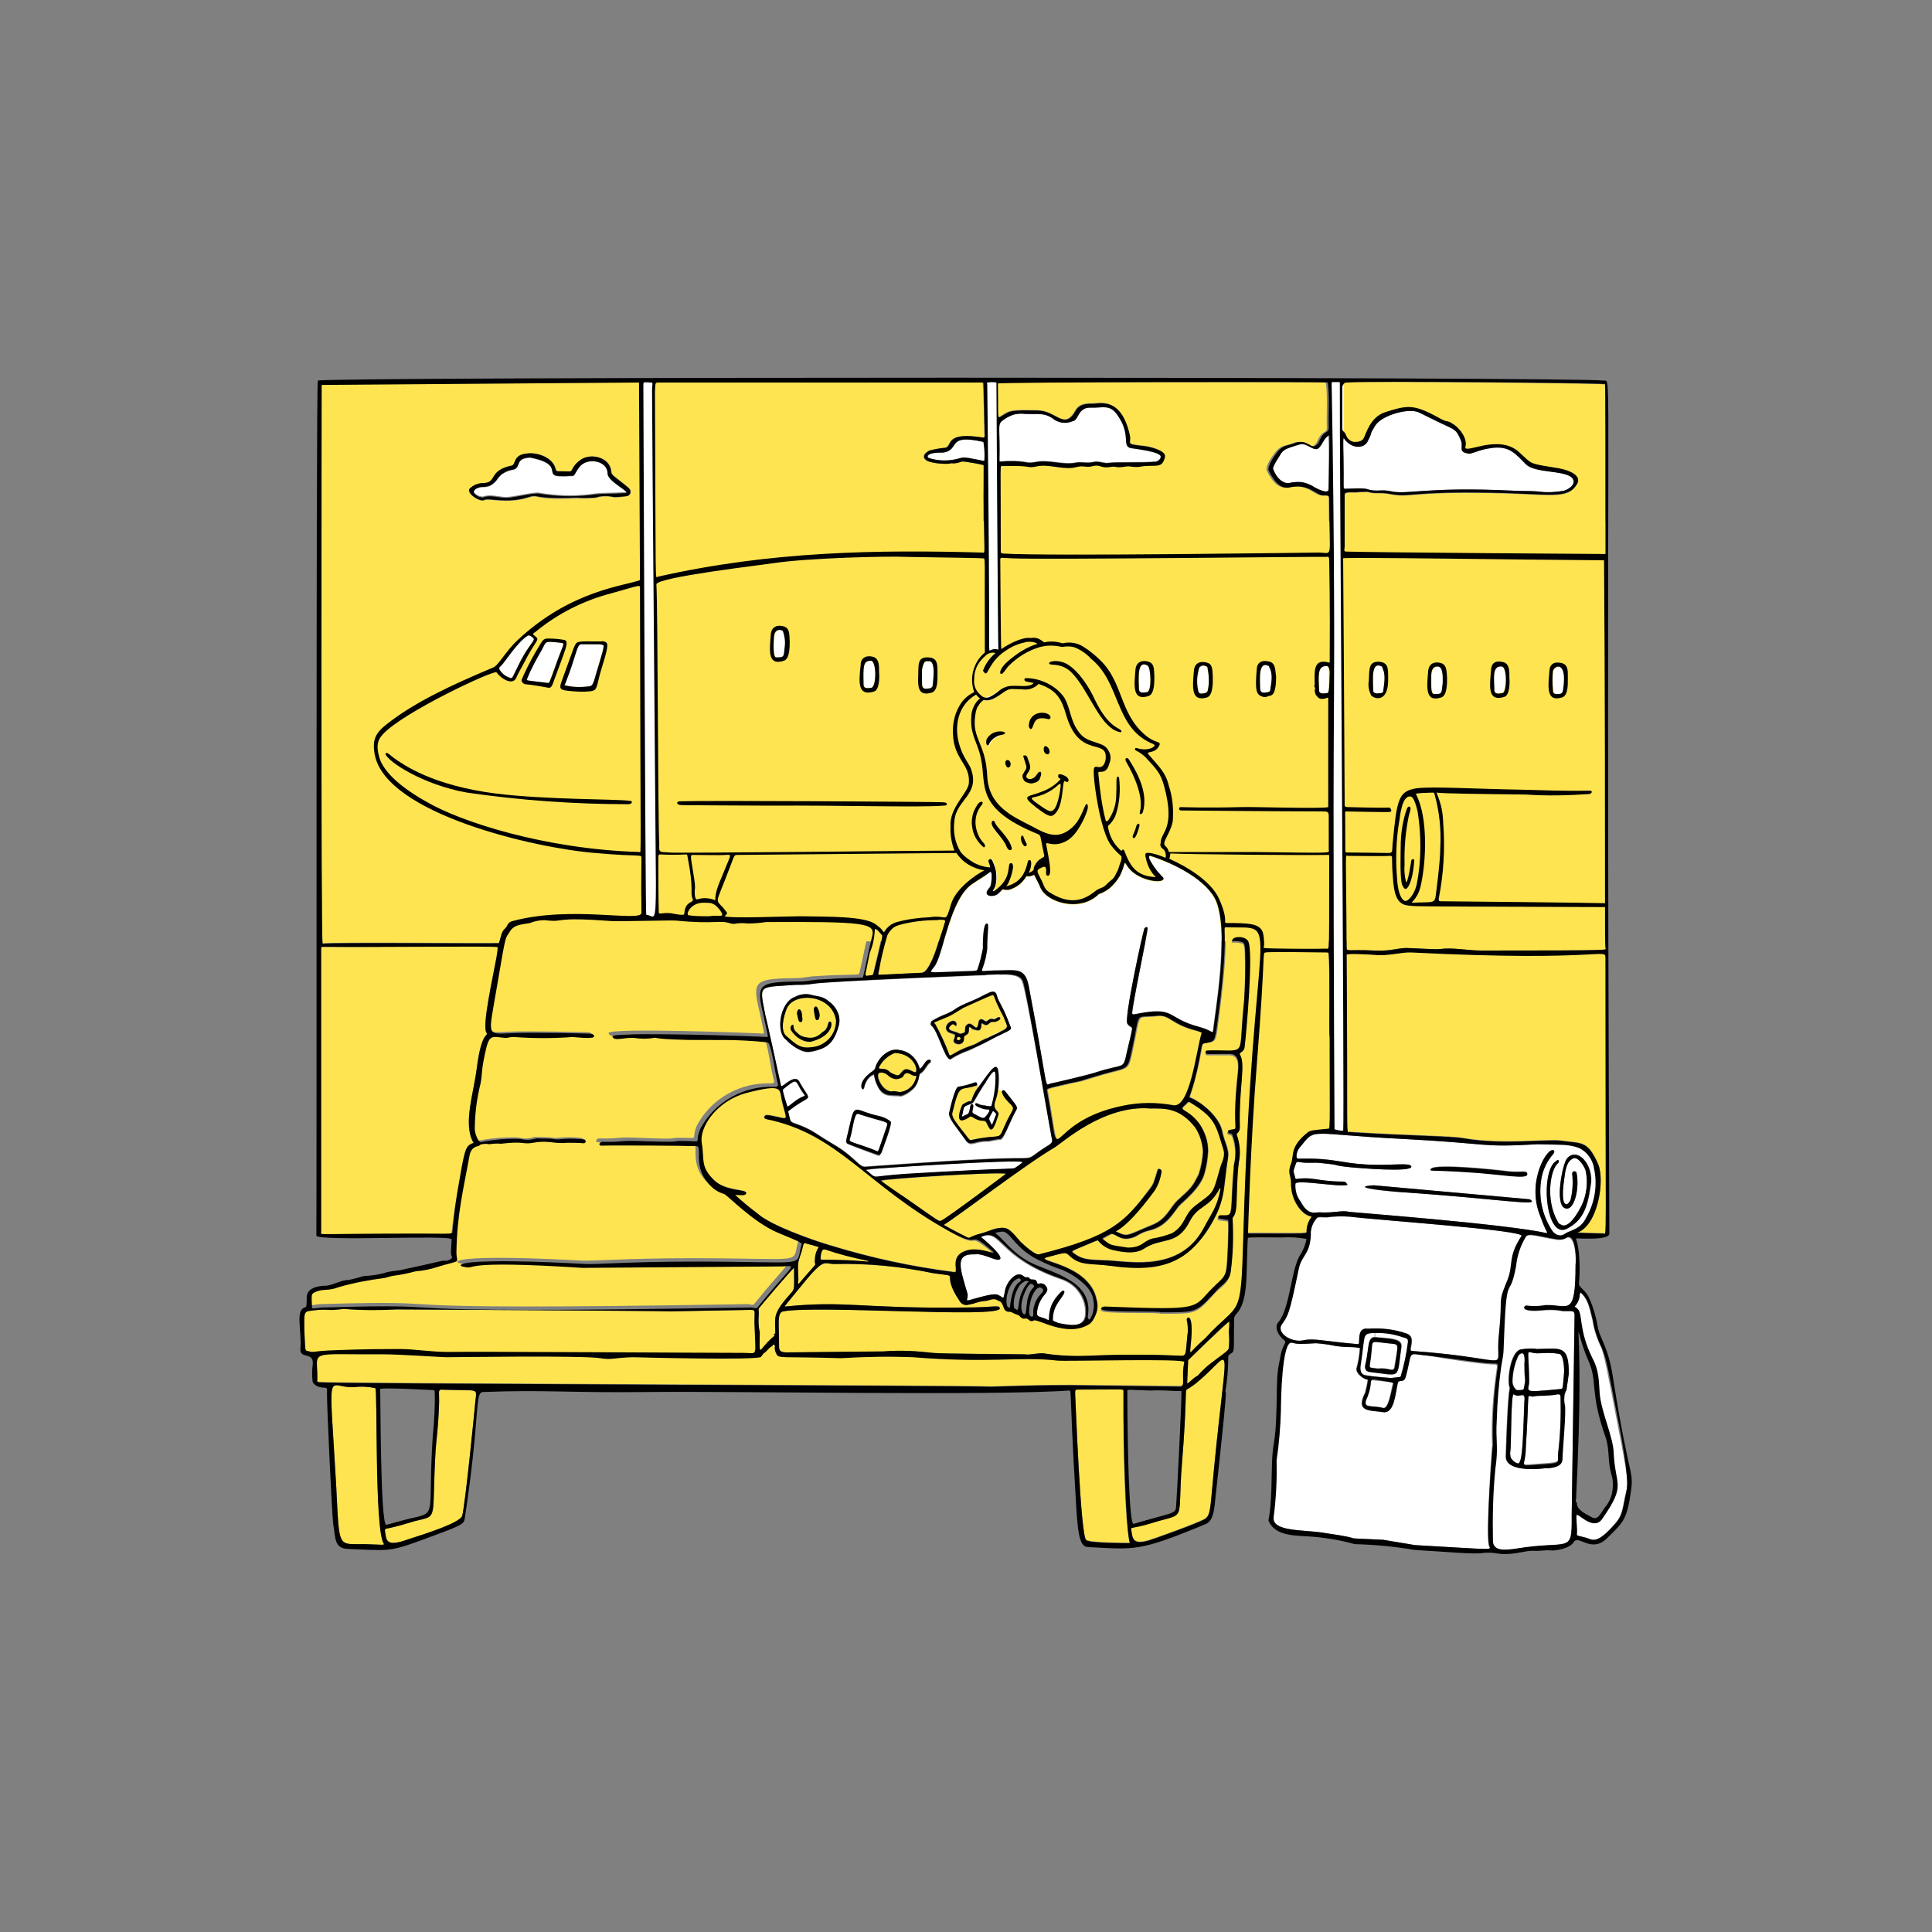 <?xml version="1.0" encoding="utf-8"?>
<!-- Generator: Adobe Illustrator 27.1.1, SVG Export Plug-In . SVG Version: 6.00 Build 0)  -->
<svg version="1.1" id="Слой_1" xmlns="http://www.w3.org/2000/svg" xmlns:xlink="http://www.w3.org/1999/xlink" x="0px" y="0px"
	 viewBox="0 0 400 400" style="enable-background:new 0 0 400 400;" xml:space="preserve">
<rect x="0" y="0" width="400" height="400" fill="#808080" stroke="none"/>
<style type="text/css">
	.st0{fill:#FFE451;}
	.st1{fill:#FFFFFF;}
</style>
<path class="st0" d="M332.8,107.9H72.1v87h260.7V107.9z"/>
<path class="st1" d="M206.9,234.8l-2.7-0.4V78.7h2.7V234.8z"/>
<path class="st1" d="M135.9,189.9l-2.9-0.1l-0.1-110.9l2.5,0L135.9,189.9z"/>
<path class="st1" d="M321.6,139c0.2-1.2,3-2.6,2.1,3.9c-0.1,0.7-0.5,0.8-1.2,0.8c-0.8,0-0.9-0.3-0.9-1
	C321.4,141.5,321.4,140.2,321.6,139z"/>
<path class="st1" d="M310.9,137.9c1.1,0.1,1,5.4,0.1,5.5c-0.9,0.1-1.6,0.3-1.7-0.5C309.3,140.6,308.8,137.7,310.9,137.9z"/>
<path class="st1" d="M298.8,141.3c-0.3,2.3,0,2.4-1.8,2.4c-0.7,0-0.6-1.9-0.6-3.3c0-1.2,0.1-2.4,1.3-2.4
	C298.8,137.9,298.7,140.3,298.8,141.3z"/>
<path class="st1" d="M286.3,138.4c0.7,1.3,0.2,3.5,0.1,4.5c0,0.1,0,0.3-0.1,0.4c-0.1,0.1-0.2,0.2-0.4,0.2c-0.9,0.1-1.7,0.2-1.6-0.8
	c0-1.9-0.5-5.9,1.8-4.7C286.2,138.1,286.2,138.3,286.3,138.4z"/>
<path class="st1" d="M275.1,139.1c0.1,4.2,0,4.3-0.4,4.4c-0.8,0.1-1.6,0.2-1.6-0.6c-0.1-2.9-0.4-5,1.5-5
	C274.7,137.9,275.1,137.9,275.1,139.1z"/>
<path class="st1" d="M262.9,138.2c0.7,1.3,0.3,3.2,0.1,4.5c0,0.1,0,0.3-0.1,0.4c-0.1,0.1-0.2,0.2-0.4,0.2c-1,0.2-1.6,0.2-1.6-0.8
	c0-1.6-0.5-5.8,1.8-4.6C262.8,137.9,262.8,138.1,262.9,138.2z"/>
<path class="st1" d="M249.9,138.3c0.4,1.4,0.5,2.9,0.2,4.4c-0.1,0.8-0.5,0.8-1.3,0.9c-0.2,0-0.6,0-0.7-0.5c-0.4-1.6-0.3-3.3,0.2-4.9
	c0.1-0.1,0.2-0.2,0.4-0.3c0.1-0.1,0.3-0.1,0.5-0.1c0.2,0,0.3,0.1,0.5,0.2S249.8,138.2,249.9,138.3z"/>
<path class="st1" d="M237.6,137.8c0.7,0.4,0.8,5.3-0.1,5.5s-1.6,0.3-1.7-0.6C235.8,140.7,235.4,136.6,237.6,137.8z"/>
<path class="st1" d="M192.3,136.9c1.6-0.2,0.8,4.6,0.8,5c0,0.2-0.1,0.3-0.2,0.4c-0.1,0.1-0.2,0.2-0.4,0.2c-1,0.2-1.6,0.2-1.6-0.9
	c0-2.2-0.2-3.2,0.4-4.4C191.5,136.9,191.9,137,192.3,136.9z"/>
<path class="st1" d="M180.3,136.8c1.2,0,1.2,5.4,0.1,5.6c-0.7,0.1-1.6,0.2-1.6-0.6C178.7,137.9,178.7,136.8,180.3,136.8z"/>
<path class="st1" d="M162.2,130.7c0.3,0.9,0.5,1.9,0.4,2.9c-0.3,2.4,0,2.5-1.8,2.5c-0.9,0-0.6-4.2-0.4-4.7
	C160.8,129.9,162.1,130.5,162.2,130.7z"/>
<path class="st1" d="M124.9,133.6c0.2,0.1,0,0.4,0,0.7c0,0.3-1.4,4.9-1.9,6.6c-0.3,0.9-0.5,1.1-1,1.2c-1.7,0.2-3.3,0.2-5-0.2
	c-0.2-0.1,0-0.4,0-0.5c1.7-4.5,2.1-6.6,2.6-7.5c0.4-0.8,0-0.6,4.2-0.6C124.2,133.4,124.6,133.5,124.9,133.6z"/>
<path class="st1" d="M116.2,133.1c0.8,0.1,0.4,0.5-0.7,3.3c-0.9,2.7-1.5,3.9-1.7,4.5c-0.2,0.6-0.3,0.5-0.4,0.5
	c-4.6-0.5-4.5-0.3-4.3-1c0.8-2,1.8-3.8,2.9-5.7C113.2,132.8,112.5,132.7,116.2,133.1z"/>
<path class="st1" d="M110.4,132.1c0.5,0.5-0.7,1.1-2.6,4.7c-1.8,3.5-1.6,3.8-2.3,3.5c-0.9-0.3-1.6-0.9-2.1-1.7
	c-0.1-0.2,0-0.4,0.2-0.7c0.8-0.7,3.4-5,5.6-6.3C109.5,131.5,109.9,131.6,110.4,132.1z"/>
<path class="st0" d="M188.5,222.4c1.1,0.7,1.3,0,1.2,0.6c-0.2,0.8-0.6,1.6-1.2,2.1c-0.6,0.6-1.4,0.9-2.2,1c-0.4-0.1-0.8-0.1-1.2-0.2
	c-2.3,0.6-4.1-3.8-2.9-3.9c0.3-0.1,0.6,0,0.9,0.1c0.3,0.1,0.6,0.3,0.8,0.5c0.4,0.4,0.9,0.6,1.4,0.7c0.5,0.1,1.1-0.1,1.6-0.4
	C187.1,222.8,187.3,221.7,188.5,222.4z"/>
<path class="st0" d="M185.2,218c4.4,0.2,5,4.3,4.1,4c-1.1-0.4-1.8-1.2-2.7,0c-0.6,0.7-0.7,0.8-1.6,0.4c-0.3-0.1-0.7-0.3-0.9-0.5
	c-1.2-1.3-2.8,0-2-1.3C182.9,219.4,184,218.5,185.2,218z"/>
<path class="st1" d="M335.5,298c1.9,9.8,1.5,9.5,0.9,11.9c-0.6,3.1-0.7,4-2.1,5.6c-3.9,4.5-4.8,3.2-5.9,2.9c-1.7-0.5-2.1-0.3-2-0.9
	c0.1-1-0.2-3-0.1-3.7c0-1.1,3.4,3.4,5.3,0.7c5.1-7.3,2.7-6.7,2.4-13.7c-0.1-3.3-2.6-8.5-2.9-12.3c-0.2-2.5-0.1-4.6-1.4-7.1
	c-3.2-6.3-1.9-9.7-3.4-10.6c-0.8-0.5,0.1-0.2,0.6-2.1c0.1-0.7,0.1-1.3,0.4-1c1.6,1.5,1.8,3.4,2.4,5.7c0.3,2,1,4,1.9,5.8
	C332.3,281.6,332.4,281.8,335.5,298z"/>
<path class="st0" d="M332.4,196.3c0,0.4,2.7,0.5-25.6,0.5c-3.2,0-6-0.7-8.8-0.3c-0.8,0.1-5.3-0.2-6.1-0.2c-2.3-0.2-3.6,0.7-7.4,0.5
	c-5.6-0.3-5.7,0.4-5.7-0.8c-0.1-20.6-0.4-18.9,0.3-18.8c1.6,0,7.3,0.1,8.7,0c0.7,0,0.2,0.1,0.6,4.7c0.4,5.5,1.8,5.5,4.5,5.8
	c0.4,0,38.8,0.2,39.4,0.2C332.3,192.6,332.4,195.7,332.4,196.3z"/>
<path class="st0" d="M332.4,198.3c0,61.7,0.3,57-0.4,57c0,0-5.2-0.1-5.4-0.2c4.2-1.5,5.7-10.7,4.3-14.1c-2.2-5-3.4-4.3-7.7-4.9
	c-2.7-0.4-12.1,0.9-20.1-0.5c-2.7-0.5-11.3-0.5-23.7-1.3c-0.8,0-0.3,2.2-0.6-36.7c0-0.4,5.7,0,5.8,0c2.8,0.3,5.5-0.6,7.6-0.5
	C332.1,199.1,332.4,196,332.4,198.3z"/>
<path class="st0" d="M332.3,79.6c0.1,0,0.1,15.5,0.1,35.2c-0.4,0-47.2-0.3-53.7-0.5c-0.6,0-0.3-0.6-0.3-1v-10.8
	c0-0.6,0.9-0.5,2.4-0.5c0.8-0.1,1.6-0.1,2.4-0.1c1.5,0.5,2.4,0,4.9,0.5c3.9,0.7,4.1-0.6,20.3-0.3c12.7,0.2,16.1,1.5,18.1-1.8
	c1.2-2-2.3-3.1-4.7-3.4c-5.5-0.9-4.5-0.7-7.3-3.2c-4.4-4-11.7,0.8-11.1-1.2c0.4-1.5-1-3.7-2.7-4.7c-1.2-0.8-0.9-0.1-2.8-1.2
	c-5.3-2.9-6.5-2.6-11-1.2c-3.3,1-4.1,4.7-4.6,5.5c-0.2,0.3-0.5,0.5-0.9,0.6c-0.3,0.1-0.7,0.1-1.1,0.1c-0.4-0.1-0.7-0.2-1-0.5
	c-0.3-0.2-0.5-0.5-0.6-0.9c-0.5-1.1-0.8-0.6-0.8-1.5v-8.8c0-0.5,0-0.7,0.5-0.8C283.4,79,330.4,79.3,332.3,79.6z"/>
<path class="st1" d="M330.2,241.9c0.8,3.5,0.2,7.2-1.6,10.3c-1.5,2.4-3.6,2.4-4.7,3.3c-1,0.7-2.1,0-2.6-0.8c-2-3.1-2.8-6.8-2.2-10.5
	c0.3-2,1.2-3.8,2.5-5.3c0.3-0.4,0.2-0.6,0.1-0.7c-1.2-1-5.8,6.4-2.8,13.6c0.4,1.1,0.8,2.2,1.4,3.3c0,0.1,0,0.2-0.1,0.2
	c-8.4-1.9-40.3-4.3-40.9-4.4c-1.5-0.4-3.1,0.3-6.3,0.1c-0.7,0-2.2,0.7-3.7-2.2c-0.8-1-1.2-2.3-1.1-3.7c0.1-1,9.4,0.8,10.8,0.2
	c-0.9-1.3,0-0.1-6.9-1.2c-2.8-0.4-3.8,0.2-3.9-0.1c-0.4-1.8-0.6-1.1,0-2.8c0.2-0.6,0.2-0.7,0.9-0.6c1.5,0.3,3,0,4.4,0.2
	c5.1,0.5,1.5,0.4,6.4,0.9c1.2,0.1,12.6,1.1,12.3-0.2c-0.3-0.9-4.1-0.1-9.3-0.4c-5.5-0.3-6.8-1.4-14.1-1.2c-0.7,0-0.3-1.6,0.2-2.2
	c3.6-4.4,1.2-2.9,21.4-1.9c18.9,1,15.8,1.8,28,1.1l4.6,0.1c1.3,0,2.7,0.2,4,0.7c0.8,0.4,1.5,1,2,1.7
	C329.7,240.2,330,241.1,330.2,241.9z M329.4,245.3c0.7-4.2-3-8-5-5.4c-0.9,1.1-2.5,9.2-0.5,10.2c2,1,3.2-4.1,2.5-7.3
	c0-0.1-0.1-0.2-0.2-0.2c-0.1-0.1-0.2-0.1-0.3-0.1c-0.1,0-0.2,0.1-0.3,0.2c-0.1,0.1-0.1,0.2-0.1,0.3c0.2,1.8,0.1,3.6-0.3,5.3
	c-0.6,1.6-2.2,2-1.4-3.8c0.3-2.3,0.5-4.1,2-4.7c1-0.3,2.3,1.8,2.5,2.6c0.5,2.4,0.2,4.9-0.8,7.1c-1.8,3.6-3.2,4.4-4,4.2
	c-0.2-0.1-0.4-0.2-0.6-0.3c-0.2-0.1-0.3-0.3-0.4-0.5c-2.6-4.5-1.5-10.9,0.1-12.1c0,0,0.2-0.2,0.1-0.5s-0.3-0.1-0.4,0
	c-3.5,1.8-2.4,16.4,2.1,14.1C327.6,252.7,328.7,250.3,329.4,245.3z M289.8,246.8c20.8,1.4,29.5,3.1,26.9,1.5l-32.3-2.9
	C279.8,245.8,285.2,246.5,289.8,246.8L289.8,246.8z M303.6,242.6c7.4,0.4,12.9,1.7,12.6,0.3c-0.2-0.8-1.4,0-5.2-0.6
	c-0.9-0.1-13.5-1.5-14.7-0.4C295.7,242.6,296.4,242.2,303.6,242.6L303.6,242.6z"/>
<path class="st1" d="M326.2,262c0,11.1-1.6,8.1-6.2,8.3c-1.3,0.2-2.5,0.3-3.8,0.1c-0.6-0.2-1.9,1.3,2.6,1c1.6-0.2,3.2-0.2,4.7,0.1
	c1.7,0.1,2.5-0.3,2.5,0.8c0,0-0.6,40.7-0.6,41.7c0.1,7.9-0.6,4.8-11.6,6.7c-2.1,0.3-4.8,0.7-4.9-1.5c-0.1-5,0-10,0.5-15
	c0.7-4.8,0-5.7,0.3-10.3c0.1-3.6,0.4-7.2,0.9-10.8c0.3-1.8,0.5-2.7,0.5-3.5c0.6-17.8,1.1-9.3,2.6-17.4c0.2-2.1,0.9-4.2,2-6
	c0.5-1,2.7-0.1,6.6,0.5c1.6,0.2,1.9-0.6,2.4-0.5C326.2,256.5,326.3,260.7,326.2,262z M324.7,284.5c0.2-6.2-1.7-5.3-6.6-5.2
	c-1.1-0.2-2.2-0.1-3.4,0.1c-2,0.6-2.8,6.2-2.2,7.9c0.2,0.5-0.3-2.1-0.8,14.2c-0.1,3.6,8,2.5,8,2.5c1.6,0,3.7-0.3,3.7-1.9
	c0-1.6,0.8-9.9,0.5-11.1c-0.1-0.6-0.2-1.2-0.1-1.8c0-0.5,0.1-1,0.4-1.2C324.5,287.9,324.3,288,324.7,284.5z"/>
<path class="st1" d="M325.2,98.7c1.4,1,0.2,2.4-1.4,2.9c-1.7,0.3-3.4,0.4-5,0.2c-1.6-0.2-3.6-0.1-5.3-0.2
	c-18.3-0.9-22.1,0.9-25.6,0.1c-1.8-0.4-2.8,0.1-4.4-0.3c-0.7-0.2-0.7-0.4-5-0.2c-0.4,0-0.3-0.1-0.3-3.2c0-4.7-0.2-6.8,0-7.3
	c1.7,2.5,4.4,2.1,5,0.6c1.3-2.6,0-0.7,1.6-3.3c1.5-2.1,6.9-3.6,9-2.6c2.1,1,3.6,1.8,4.7,2.3c2.8,1.3,3,1.3,3.8,3.1s-0.7,2.5,1.5,3
	c0.9,0.1,1.9-0.7,4.7-1.1c3.9-0.6,5.1,1.1,7.4,3.4C317.8,97.9,323.3,97.3,325.2,98.7z"/>
<path class="st1" d="M322.8,280.3c1,0.2,1.1,3.2,1,4.2c-0.3,3.2-0.1,3-0.9,3.1c-8.2,0.8-6.3,0.5-6.3-1.6c0-6-0.6-6.3,0.4-6
	C318.6,280.5,319.7,279.8,322.8,280.3z"/>
<path class="st1" d="M322.5,288.5c0.5-0.1,0.6,0.3,0.6,0.6c0.1,3.9-0.1,7.8-0.5,11.6c-0.2,2,0.9,2-3.6,2.3c-5.1,0.3-3.1,0.8-3.1-3.4
	c0.9-13.8-0.1-10.2,1.8-10.7C319.4,288.9,321,288.7,322.5,288.5z"/>
<path class="st1" d="M315.7,282.4c0,4.5,0.4,2.5-0.1,5.1c-0.1,0.4-0.3,0.4-1.5,0.4c-0.5-0.4-0.8-0.9-0.9-1.6c0-1.9,0.3-3.8,1.1-5.5
	c0.1-0.2,0.2-0.3,0.3-0.4c0.1-0.1,0.3-0.2,0.4-0.2C315.9,280,315.6,282.4,315.7,282.4z"/>
<path class="st1" d="M313.4,288.6c1.3,0.9,2.5-1,2.2,1.6c-0.3,8.1-0.4,12.2-1.2,12.8c-0.3,0-0.6-0.2-0.8-0.3
	c-0.2-0.2-0.5-0.4-0.6-0.6c-0.2-0.2-0.3-0.5-0.3-0.8c-0.1-0.3,0-0.6,0-0.9C312.9,299.7,312.8,288.2,313.4,288.6z"/>
<path class="st1" d="M279.6,251.9c5.3,0.7,36.3,2.8,35.5,4c-2.9,4.4-1.6,5.8-2.9,9.1c-1.8,4.4-1.2,3.2-1.5,8.1
	c-0.3,2.3-0.4,4.6-0.4,6.9c0.1,3.2,0,1-17.9-0.3c-1,0,1.1-2.8-1.1-3.6c-2.6-0.9-5.3-1.2-8-1c-2.5-0.4-1.5,3.2-2,3.2
	c-7.1-0.6-9.2-1.3-11.4-0.8c-2.6,0.6-5.8-1.5-4.6-3.2s1.5-1.8,3.5-11.5c0.6-2.9,2.3-2.9,2.5-7c0-0.6,0.1-1.3,0.3-1.9
	c0.2-0.6,0.5-1.1,1-1.6c0.3-0.4,1.1-0.2,2.1-0.2C276.4,251.8,278,251.8,279.6,251.9z"/>
<path class="st1" d="M308.9,282.5c0.8,0,1.1-0.1,1,0.7c-0.8,5.3-1.2,10.7-1,16.1c0,0-1.3,17.6-0.7,20.6c0.2,1.1,2.5,1-15.3,0
	c0,0-6-1-6.6-1.1c-11.7-0.6-0.9,0.2-12.7-1.5c-4-0.6-10.4-0.2-10-3.2c0.5-3.9,0.7-7.8,0.6-11.7c0.5-3.4,0.8-6.9,0.9-10.3
	c0-2.2,0.2-14.7,2.3-14.1c1.2,0.3,1.6,0.3,5,0.1c1.4,0.1,2.8,0.3,4.2,0.6c3.6,0.4,2.6,0,4.9,0.4c-0.1,1.4-0.3,2.8-0.7,4.2
	c-0.2,1.1,1.5,2.2,2.1,2.3c0.2,0,0.3,0.1,0.2,0.3c-0.1,0.8-0.3,1.6-0.5,2.4c-2.1,4.2,0.9,3.6,3.9,4.1c2.2,0,2.3-3.9,2.8-6
	c0.2-1,1.3,0.2,1.7-1.5c1.5-5.6,0-4.6,4.8-4.2C298.5,281.2,306.1,282.4,308.9,282.5z"/>
<path class="st1" d="M290.5,276.8c1.1,0.2,1,0.6,1,1c-0.3,2.4-0.8,4.8-1.5,7.1c-0.1,0.3-0.3,0.2-2.1,0.4l-0.7-0.1l0.1-0.8
	c2.6,0.2,2.1-0.5,2.9-5.6c0.2-1.8-2.4-1.7-5.3-2h-0.2V276C286.7,275.9,288.6,276.2,290.5,276.8z"/>
<path class="st1" d="M287.2,278.1c2.7,0.3,2.3-0.3,1.5,4.7c-0.2,1.5-1.1,0.2-3.4,0.5c-2.4-0.3-1.8,0.2-1.5-2.9
	C284.3,277.3,283.5,277.6,287.2,278.1z"/>
<path class="st1" d="M284.4,285.8c4.1,0.4,4.1,0.4,3.9,0.8c-0.3,1.1-0.8,5.2-2,4.9c-2.4-0.6-4,0.1-3.6-1.5c0.5-1.1,0.9-2.3,1-3.5
	C283.7,285.8,284,285.7,284.4,285.8z"/>
<path class="st1" d="M287.3,284.4l-0.1,0.8c-4.8-0.5-6,0.1-5.5-3.1c1-5.8,0.2-6.2,2.9-6.2v0.9c-1.5,0-1,1.8-1.9,5.9
	c0,0.9,0.3,1.2,1.2,1.3C285.4,284.2,286.5,284.4,287.3,284.4z"/>
<path class="st0" d="M275.3,214.8c0,20.5,0.2,18.9-0.5,19c-2.9,0.3-3.4,0.3-4,0.7c-3.9,3.1-2.8,4.8-3.5,6.5c-0.8,2,0,2.4,0,4
	c-0.1,3.5,2.2,6.6,4.1,6.9c0.6,0.1-0.7,0.4-0.9,3c0,0.5,0.4,0.3-11.3,0.3c-0.6,0-1,0.1-0.9-0.3c0,0,0.5-18.5,1.8-34.6
	c1.9-24,1.1-23.1,1.8-23.3c0.8-0.2,11.8,0,12.6,0c0.5,0,0.5,0.1,0.5,0.3C275.4,200,275.1,214.8,275.3,214.8z"/>
<path class="st0" d="M275,177.1c0.3,0,0.2,0.3,0.2,0.4c0,12.7,0,17-0.1,18.4c-0.1,0.8-0.1,0.6-0.8,0.6h-8.1c-5.4,0-4.5,0-4.5-0.8
	c0.1-1,0-2-0.2-2.9c-0.7-1.7-2.9-1.8-7.4-1.8c-0.9,0,0.5-0.3-1.6-5c-1.6-3.6-6.5-6.6-10.3-8.3c0.1-0.3,0.2-0.7,0.2-1.1
	C246,177,270.9,177.1,275,177.1z"/>
<path class="st0" d="M275.1,103.3c0,13.2,1,10.9-2.5,11c0,0-56.6,0.8-65,0.2c-0.6,0-0.5-0.4-0.5-1c0-18.5-0.2-17.1,0.3-17.1
	c7.1-0.2,4.5,0.6,7.5,0c2.4-0.4,5.4,0.9,7.9,0.2c1.5-0.4,1.9,0.2,3.4-0.2s1.6,0.5,3.5,0.2c1.6-0.3,0.8,0.3,3.2-0.1
	c1.2-0.2,1.7,0.3,3.2,0c3.1-0.5,4.4,0.6,5-2c0.3-1.3-3.2-2.1-4.1-2.2c-4.5-0.5-2.7-0.4-3.2-2.4c-1.8-7.9-6.2-6.4-7.7-6.4
	c-0.4,0-2.5-0.2-3.4,1.3c-2.4,4.4-3.9,0.2-7.9,0.1c-4.5-0.1-5.6,0-6.6,0.6c-2.2,1.2-1.5,2.2-1.7-6.2c0-0.2,67.9-0.3,68-0.1
	c0.4,2.9,0.1,6.5,0.2,9.3c0,1.4-0.9,0.3-2,2.9c-0.1,0.2-0.2,0.4-0.4,0.6c-0.2,0.2-0.4,0.3-0.6,0.4c-0.4,0.1-0.7-0.2-1.5-0.6
	c-0.4-0.2-0.8-0.3-1.2-0.3c-0.4,0-0.8,0-1.2,0.2c-1.5,0.6-2.4,0.4-3.5,1.6c-0.7,0.8-2.5,3.3-2,4.2c0.9,1.9,2.4,3.9,4.4,3.4
	c4.1-0.9,5.4,1.8,7.1,1.7C275.1,102.4,275.1,102.8,275.1,103.3z"/>
<path class="st1" d="M274.9,90.2c0.4-0.5,0.1,11.1,0.1,11.1c0,1-2,0.1-2.9-0.4c-0.7-0.5-1.5-0.8-2.3-1s-1.7-0.1-2.5,0
	c-1.7,0.6-3.2-1.1-3.8-2.8c-0.2-0.5,1.5-2.9,1.7-3.3c0.5-0.6,0.7-0.9,3.9-1.8c1.4-0.4,2.9,1.6,3.8,0.8S273.8,90.9,274.9,90.2z"/>
<path class="st0" d="M254.6,273.6c0,0.7,0,1.3-0.1,2c0,4.7,1.3,2.6-4,6.8c-0.9,0.7-1.7,1.5-2.5,2.4c-1.2,0.6-2.2,2-2.2,1.5
	c0-0.9,0.2-4.1,0.2-4.7C246.1,281.6,254,273.8,254.6,273.6z"/>
<path class="st0" d="M253.3,237.8c0.6,1.7-0.2,2.7-0.6,4.1c-1.6,5.7-1.2,4.8-5.1,7.8c-2.5,1.9-1.9,3.9-4.8,5.7
	c-1.3,0.5-2.7,0.9-4,1.1c-2.1,0.5-2.1,1.9-5.2,1.9c-3.9-0.6-3.4-0.4-5.1-1.7c-0.1,0-0.1-0.1-0.1-0.1c0-0.1,0.3-0.3,1.6-1
	c0.8-0.4,1.7,1.2,3.7,0.9c2-0.3,1.8-1.1,4.7-1.8c3.1-0.8,4.6-3.5,5.7-4.9c0.7-0.8,4.6-3.7,5.4-7c0.4-1.4,0.6-2.9,0.7-4.4
	c0-2.1-0.7-4.1-1.9-5.8c-2.4-3.1-4.4-2.5-2.9-3.7c0.7-0.6,0.6-0.9,1.2-0.5C251.6,231.4,251.7,233,253.3,237.8z"/>
<path class="st0" d="M248.1,285.8c7.8-6.3,5.8-10.8,2.7,24.1c-0.3,3.5-0.6,4.1-1.5,4.6c-1.9,1-10.3,4-11.3,4.3
	c-3.6,1.1-3.5-0.4-3.8-2.2c-0.1-0.6,0.1-0.1,4.1-1.3c7.6-2.4,5.4,0.3,6.4-12.2c1.1-13.6,0.6-15.2,1-15.5
	C246.6,287.1,247.4,286.5,248.1,285.8z"/>
<path class="st0" d="M252.5,246c0.1-0.2,0.2,0,0.2,0c-0.7,3.9-1.7,4.8-3.6,8.4c-4.8,8.7-14.7,6.8-19.5,6.5c-3.5-0.2-5.3,0.1-7.4-1.6
	c-0.4-0.4-0.4-0.2,4.6-2.3c0.2-0.1,0.4-0.1,0.5-0.2c0.7,0.9,1.6,1.5,2.7,1.9c2.1,0.5,4.9,1.1,6.9-0.2c3.6-2.4,6.8-0.5,9.4-5.6
	C248,249.4,250.2,250.2,252.5,246z"/>
<path class="st1" d="M251.8,186.9c2.6,7-0.4,23.4-0.7,26.6c0,0.6-0.2-0.1-2.8-0.8c-7.2-1.9-4.6-4.4-13.5-2.6c-0.3,0-0.3,0-0.4-0.2
	c0-1.7,3.2-16.6,3.2-17.6c0-0.5-0.6-0.2-0.7,0.1c-0.4,1.2-4.2,18.6-3.5,19.6c1.1,1.6,1.5-0.9,0,5.5c-1,4.4-0.2,2.5-6.8,4.7
	c-1.6,0.5-8.8,2.2-9,2.2c-1.5,0.3-0.2,2.9-4.6-20.1c-0.7-3.7-2.3-3.4-6-3.3c-3.8,0-3.9,0.5-3.6-0.4c0.5-1.3,0.8-2.6,1-4
	c0-4,0.5-5.3-0.1-5.3c-0.9,0-0.8,4.9-0.8,5.2c-0.3,1.4-0.6,2.8-1.1,4.2c-0.2,0.6,0.2,0.3-8.7,0.7c-1.7,0-0.8-0.3,0-1.6
	c1.7-2.9,3.1-13.7,7.6-16.7c1.9-1.3,2.6-1.6,3.6-2.4c0.6-0.5,0.4,1.7,0.3,2.2c-0.1,1-0.5,1-0.8,1.6c-0.7,1.3,1.5,1.4,2.3,0.6
	l0.9-0.9c0.6,0.2,1.3,0.2,1.9-0.1c1.3-0.5,2.3-1.4,3-2.6c0.5,0.1,1.1,0,1.6-0.3c0.4,0.8,0.8,1.5,1.2,2.4c1.1,3.3,8.3,5.5,12.2,1.6
	c1.2-0.4,2.3-1.1,3.1-2.1c0.9-0.9,1.5-2,1.9-3.2c0.5-1.5,0.2-1.5,1.1-0.2c2.1,2.8,7.5,3.5,7.3,2.2c-0.2-0.3-0.5-0.5-0.7-0.8
	c-0.9-0.9-1.6-2-2.2-3.1c-0.1-0.4-0.2-0.8,0.2-0.7C242.9,178.7,250.1,182.2,251.8,186.9z"/>
<path class="st0" d="M249,238.4c-0.1,1.6-0.4,3.2-0.9,4.7c-1.3,2.5-1.3,2.6-4.4,5.4c-1.5,1.4-2.2,3.8-5.1,5
	c-5.4,2.2-5.1,2.6-7.4,1.5c-1-0.5,0.7,1,7.7-8.5c0.8-1.2,1.3-2.6,1.5-4.1c0-0.4-0.7-0.7-0.8-0.2c-0.9,2.9-0.8,2.8-1.7,4
	c-5,6.7-7.5,9.7-22.8,13.5c-0.8,0.2-3.3-2.1-3.8-2.6c-1.8-2.1-2.5-2.9-3.7-2.9c-0.3,0-0.6,0-0.9,0.1c-0.3,0-0.7,0.1-1,0.2
	c-1.1,0.4-2.2,0.8-3.4,1.1c-1.8,0.6-1.5,0.8-2,0.6c0,0-3.4-1.7-4.9-2.6c3.3-2,17.2-12.7,22.9-16c1.3-0.8,10.2-8.9,19.9-8.1
	c2.7,0,6-0.3,9.3,4C248.3,234.9,248.9,236.6,249,238.4z"/>
<path class="st0" d="M247.9,213.5c0.3,0.1,0.7,0.2,1,0.4c-1.1,3.4-2.3,15.9-5.9,15c-3.4-0.6-6.8-0.6-10.2,0.1
	c-17.2,3.4-12.5,15.2-15.8-2.9c-0.1-0.7-0.7-0.5,4.9-1.8c0.9-0.2,1.8-0.3,2.6-0.6c1.3-0.4,2.6-0.8,4-1.2c5.3-1.5,5.1-0.7,6-4.8
	c1.9-8.7,0.5-6.7,5.2-7.3C242.2,210.1,242.4,212.2,247.9,213.5z"/>
<path class="st0" d="M219,281.5c1.9,0.2,26.4-0.5,26.3,0.3c-0.7,3.1,0.3,4.9-0.8,5.1c0,0-2.2,0-22.8-0.2c-10.7,0-16.2,0.4-17.3,0.3
	c-3.2-0.2-136.2-0.6-138.3-0.9c-0.4,0-0.5-0.2-0.4-0.6c0.1-6.3-2.5-5.1,14-5.2c2.8,0,10.2,0.5,12.7,0.6c1.5,0,28.2-0.4,31.9,0.2
	c2.4,0.4,2.6-0.1,6.8-0.2c0,0,26.3,0.7,26.5-0.1c0.2-0.4,0.5-0.7,0.8-0.9c0.5-0.4,0.8-1,1.5-1.3c0.1,0,0-0.4,0.3-0.3
	c0.3,0.1,0.3,0.4,0.2,0.6c0,0.4,0.1,0.9,0.3,1.2c0.4,1.2,1,0.6,13.4,1c5-0.3,9.9-0.4,14.9-0.2C205.2,282.1,211.9,280.7,219,281.5z"
	/>
<path class="st0" d="M240.8,175.6c0.3,0.2,0.5,0.5,0.6,0.9c0.1,0.3,0.1,0.7,0,1c-0.6-0.3-3.6-1.4-4.1-0.9c-0.1,0.3-0.1,0.5,0,0.8
	c0.3,1.6,1,3,2.1,4.1c-3.9-0.2-5.2-2-6.5-5.4c-0.2-0.5-0.5-0.3-0.6,0c-1.3-1.1-2.2-2.5-2.6-4.1c-0.1-0.3-0.2-0.7-0.2-1.1
	c0.8-0.7,1.4-1.6,1.7-2.6c0.7-2.3,0.9-4.8,0.6-7.3c0-0.3-0.4-0.5-0.5,0c-0.1,0.5,0,1.7-0.1,3.5c0,1.8-0.5,3.5-1.5,5
	c-0.1,0.2-0.5,0.8-0.7,0.2c-0.8-3.1-1.3-6.4-1.5-9.6c0-0.4,0-0.4,0.3-0.4c1.2,0.1,1.7-0.6,2-1.8c0.3-0.7,0.3-1.5,0-2.2
	c-0.3-0.7-0.8-1.3-1.5-1.6c-2.4-1-3.6-0.8-5.1-3s-1.5-4.5-2.7-6.7c-0.9-1.3-2.1-2.3-3.5-3c-1.4-0.7-2.9-1.1-4.5-1.1c0,0-0.1,0-0.1,0
	c0,0-0.1,0-0.1,0.1c0,0-0.1,0.1-0.1,0.1c0,0,0,0.1,0,0.1c0,0.4,0.6,0.3,1.9,0.6c-0.7,1-3.2,0.5-4.4,0.6c-1.2,0-2.2,0.5-3.1,1.3
	c-1,0.7-2.1,1.6-3.1,0.9c-0.6-0.4-1.1-1-1.4-1.6c-0.3-0.7-0.4-1.4-0.3-2.1c0-0.9,0.2-1.8,0.6-2.6c0.4-0.8,1-1.5,1.7-2.1
	c0.3-0.3,0.6-0.5,1-0.6c0.4-0.1,0.8-0.1,1.1,0c-1.2,1-2.1,2.3-2.6,3.7c0,0.2,0,0.4,0.1,0.5c0.5,0.1,0.4-0.2,1.3-1.6
	c0.8-1.3,1.9-2.4,3.2-3.2c1.3-0.9,2.7-1.4,4.2-1.7c0.8-0.1,1.6,0,2.2,0.4c-2,0.6-3.8,1.6-5.4,3c-3.1,2.4-2.4,3.7-1.8,3.1
	c0.6-0.6,0.8-1.1,1.2-1.5c1.8-1.8,4-3.2,6.4-3.9c2.9-0.8,4.5,0.1,5-0.1c0.7-0.1,1.5-0.1,2.2,0.1c1.3,0.5,2.5,1.3,3.5,2.4
	c4.5,3.6,4.8,9,7.8,13.6c1.3,1.9,3.1,3.4,5.2,4.3c0.3,0.4-1.2,1.3-3.2,0.8c-0.2,0-0.7-0.3-0.8,0c0,0.1,0,0.2,0,0.2
	c0,0.1,0.1,0.1,0.2,0.2c0.7,0.3,1.3,0.8,1.9,1.3c2.6,2.8,3.2,3.5,3.9,6c2.5,9.1-0.8,9.5-0.7,11.9c-0.1,0.2-0.1,0.4,0,0.6
	C240.5,175.3,240.6,175.5,240.8,175.6z M236.6,168.3c1.3-4.2-1.5-8.8-2.9-11c-0.4-0.5-0.9-0.2-0.6,0.4c2,3.2,3.8,7.4,2.9,10.5
	C235.8,168.9,236.4,168.7,236.6,168.3L236.6,168.3z M235.8,171.4c0.3-1-0.4-1-0.5-0.5c-0.6,2.1-0.7,1.6-0.8,2.3
	C234.5,173.4,235,174.2,235.8,171.4L235.8,171.4z M232,151.6c0.2,0,0.3-0.1,0.3-0.2c-0.2-0.8-2.6-0.4-5.6-6.7
	c-1-2.2-3.1-5.6-5.5-7.1c-1.9-1.2-4.4-0.7-3.8-0.1c0.4,0.2,1,0.1,1.5,0.2c1.3,0.2,2.4,0.8,3.2,1.7c2.9,3,5,8.9,7.9,11.2
	C230.6,151.1,231.3,151.4,232,151.6L232,151.6z"/>
<path class="st1" d="M234.3,92.7c0.4,0.1,6.3,0.7,6.1,1.8c0,0.2-0.1,0.4-0.3,0.6c-0.2,0.2-0.4,0.3-0.6,0.4c-3,0.3-8.4,0-10.1,0.3
	c-0.7,0.1-2-0.5-3-0.2c-1.5,0.3-2.3-0.1-3.5,0.1c-2.8,0.6-5.6-0.7-8.5-0.1c-2,0.4-1.5-0.3-5.8-0.2c-1.6,0.1-1.6,0.2-1.6-0.2
	c0-6.3-0.5-7.3,0.4-8c0.7-0.6,1.5-1,2.3-1.3c0.9-0.3,1.8-0.3,2.6-0.2c2.5,0.1,3.8-0.3,5.6,0.9c0.6,0.5,1.3,0.8,2,0.9
	c0.7,0.1,1.5,0,2.2-0.3c1.3-0.2,1-2.9,3.7-2.8c2.5,0.1,4-0.8,5.6,1.6C234.4,90.1,232.3,92.4,234.3,92.7z"/>
<path class="st0" d="M232.8,305.9c0.5,15.1,1.5,13.5,0.9,13.5c-1.2,0-7.8,0-8.8-0.6c-1.2-0.8-2.2-28.8-2.3-30.3c0-0.9,0-0.9,0.9-0.9
	c9.1,0,9.1-0.2,9.1,0.3C232.5,295.8,232.7,301.6,232.8,305.9z"/>
<path class="st0" d="M232.2,177.3c0,0.4,0,0.8-0.2,1.2c-0.3,0.7-0.4,1.5-0.8,2.1c-0.8,1.8-0.9,1.2-2.2,2.6c-0.8,0.8-1.3,0.5-2.5,1.5
	c-2.7,2.1-5.5,2.4-9.3,0c-1.1-0.7-1-1.5-1.9-3.1c-0.5-1-0.9-1.3,0-1.7c1.3-0.7,1.2-0.2,1.3,0.3c0,0.9-0.1,1.1,0.3,1.2
	c1.2,0.2,0-4.8-0.3-6.5c-0.1-0.8,1.5,0.9,4.4-0.8c2-1.2,3.6-4.6,4.1-6.2c0.3-1,0-1.5-0.2-1.3c-0.4,0.2-1,3.1-2.9,4.8
	c-2.9,2.6-5.2,1.5-8.3-0.2c-4.1-2.1-9-4.2-9.3-10.4c-0.3-6.8-3.2-7.7-2.5-12.5c0-1.1,0.5-2.1,1.3-2.9c0.1-0.1,0.3-0.3,0.4-0.4
	c1.7,0.6,3.7-1.5,4.8-2c0.8-0.4,1.2-0.2,3-0.2c0.6,0.1,1.3,0.1,1.9-0.1c0.6-0.2,1.2-0.5,1.6-1c3.8,1.2,4.8,3.2,5.7,6.3
	c2.5,8.7,7.7,5.4,8.2,8.3c0.2,1.2-0.3,2.9-1.6,2.6c-0.4-0.1-0.7-0.1-0.8,0.3c-0.4,1,1.2,13.1,3.6,16
	C230.7,175.9,231.4,176.7,232.2,177.3z M220.6,161.8c0.8,0.5,0.7-0.7,0-1c-0.7-0.3-1.5-0.5-1.5-0.2c0,0.1,0,0.1,0,0.2
	c0,0.1,0,0.1,0,0.2c0,0.1,0.1,0.1,0.1,0.1c0,0,0.1,0.1,0.1,0.1c0.2,0.1,0.4,0.2,0.1,0.4c-1,1.1-2.3,1.9-3.7,2.4
	c-2.9,1.2-4.6,0.6-1,3.4c2.4,1.8,2.9,1.9,3.6,1.3c1.8-1.5,1.6-5.8,2-6.8C220.4,161.7,220.5,161.7,220.6,161.8L220.6,161.8z
	 M217.2,148.9c0.3,0,0.4-0.2,0.4-0.4c-0.1-1.3-4.4-1.7-4.5,1.8c0,0.5,0.5,1.1,0.8,0.2c0.5-1.5,0.8-1.8,2-1.8
	C216.3,148.7,216.8,148.8,217.2,148.9L217.2,148.9z M217.3,155.6c0.1-1.1-1.2-1.8-1.2-0.6C216.1,156.2,217.2,156.5,217.3,155.6
	L217.3,155.6z M215.4,159.8c-0.5-0.1-0.6,0.6-1.3,1.2c-0.8,0.6-1.8,0.2-1.6-0.4s0.5-0.7,0.7-1.3c0.2-0.5,0.1-0.8-0.5-2.5
	c0-0.1-0.1-0.2-0.2-0.3c-0.1-0.1-0.2-0.1-0.4-0.1c-0.4,0-0.3,0,0.3,1.9c0.3,0.9-0.1,1-0.5,1.8c-0.1,0.2-0.2,0.3-0.2,0.5
	c0,0.2,0,0.4,0.1,0.6c0.1,0.2,0.2,0.4,0.3,0.5c0.1,0.1,0.3,0.2,0.5,0.3C214.9,163,216.1,159.9,215.4,159.8L215.4,159.8z M209,158.8
	c0.4-0.3,0.1-1.8-0.6-1.5c-0.3,0.1-0.4,0.8,0,1.3c0,0.1,0.1,0.1,0.1,0.2c0.1,0,0.1,0.1,0.2,0.1c0.1,0,0.1,0,0.2,0
	C208.9,158.9,209,158.9,209,158.8L209,158.8z M207.1,152.4c2.8-0.5-1.4-2-2.7,0.7c-0.3,0.7,0,1.7,0.4,1.2c0.2-0.5,0.5-0.9,1-1.3
	C206.1,152.7,206.6,152.5,207.1,152.4L207.1,152.4z"/>
<path class="st1" d="M219.4,264.8c1.6,0.5,3.1,1.5,4,2.9c1,1.4,1.4,3.1,1.2,4.8c-0.4,2.4-3.3,2-5.7,1.5c-0.2-0.1-0.5-0.2-0.7-0.3
	c-0.1,0-0.4-0.1-0.4-0.4c0-2.7,1.4-3.9,2.2-5.2c0.2-0.3,0.4-0.5,0.3-0.8c-0.1-0.2-0.7,0.2-1.2,0.8c-1.2,1.3-1.9,2.9-1.9,4.7
	c0,0.8-0.1,0.5-0.8,0.2c-1.5-0.5-1.6-0.4-1.7-1c0-1.5,0.7-3,1.7-4.1c0.2-0.2,0.3-0.4,0.4-0.7s0-0.5-0.1-0.7
	c-0.1-0.2-0.3-0.4-0.5-0.6c-0.2-0.1-0.5-0.2-0.7-0.2c-0.4,0-0.7,0.3-0.8-0.2c-0.3-1-1.2-0.3-1.5-0.8c-0.3-0.5-0.8,0-1.3-0.5
	c-1.5-1.3-3.5,1.3-3.8,2.9s-0.3,1.7-0.6,1.5c-1.2-0.7-0.9-1.1-6.2,0.4c-1.9,0.6-0.7,0-1-1.2c-1.6-5.4-2.7-8.3,1.6-8.1
	c1.8-0.3,4.8,1.8,5.2,0.9c0.4-0.9-4-4.5-4-4.5C207.2,254.2,206.4,260.3,219.4,264.8z"/>
<path class="st0" d="M219.2,162.5c0.4-0.4,0.4-0.2,0.3,0.2c0,0.4-0.5,4-1.4,4.9c-0.6,0.6-1,0.5-3.1-1c-1-0.7-1.5-1.1-1.5-1.3
	c0-0.2,0.7-0.3,1.1-0.4C216.5,164.5,218,163.7,219.2,162.5z"/>
<path class="st1" d="M217.7,235.3c0.1,0.7,0.5,1.1-0.7,1.8c-6.2,3.8-0.1,2.1-14.5,2.9c-8.7,0.4-23.1,1.5-23.4,1.5
	c-1.1,0-1.5-1.1-4.6-3.4c-1.1-0.8-3.3-2-5.1-3.2c-3.9-2.6-5.5-2.1-5.8-3.1c-0.4-1.7-0.5-1.8-0.3-1.9c5-3.9,4.8-1.3,2.2-6
	c-0.1-0.2-0.2-0.3-0.4-0.4s-0.4-0.1-0.6-0.1c-1.2,0.1-2.7,1.9-2.8,1.4c0,0-3.1-14.3-3.2-14.4c-1.3-6.8-1.7-5.9,6.2-6.5
	c1.2,0,2.3,0,3.5-0.2c2.8-0.5,38.5-1.9,39.4-1.9c2.2,0,3.6,0.3,4,1.5C212.5,205,216.7,230.3,217.7,235.3z M210.4,229.9
	c0.4-0.7,0.1-0.8-2.3-3.9c-0.2-0.3-0.6-0.3-0.6,0l-0.8-0.1c0.2-0.8,0.2-1.6,0.2-2.4c0-4.7-1.5-2.1-4.2,1.7l-0.6-0.2
	c0.4-0.1,0.4-0.9-0.2-0.7c-1.1,0.4-2.2,0.7-3.4,0.9c-0.7,0-1.8,4.9-1.9,5.4c-0.2,1.1,1.5,2.9,3.4,5.6c1,1.5,1.9,0.1,4.5,0.2
	c0.6,0,1.9-0.4,2.7-0.4C207.9,235.8,209.1,232.2,210.4,229.9L210.4,229.9z M206.2,214.7c3.2-1.6,3.3-1.5,3-2.2
	c-1.9-5-2.3-4.6-2.8-6.4c-0.5-1.8-2-0.2-4.9,1c-4.6,1.9-2.9,1.6-5.5,2.8c-1.1,0.4-2.1,0.9-3.1,1.5c-0.2,0.2-0.3,0.8-0.1,0.9
	c1.4,1.2,2.8,7.2,4,7.1c1.2-0.8,2.5-1.4,3.9-1.9C202.5,216.6,204.4,215.7,206.2,214.7L206.2,214.7z M192.7,220
	c0.1-0.1,0.2-0.6-0.3-0.5c-0.8,0.1-1,1.3-1.9,1.9c-0.3-1.2-0.9-2.2-1.9-3c-0.7-0.5-1.4-0.8-2.2-0.9c-2.3-0.6-4.6,1.7-5.1,3.7
	c-0.1,0.5-0.9,0.8-1.6,1.5c-2.1,1.9-1.1,3.5-0.8,2.7c0.1-0.6,0.3-1.1,0.6-1.6c0.3-0.5,0.7-0.9,1.2-1.1c0.5-0.4,0,0.4,1.1,2.5
	c1.1,2,2.5,1.7,4.4,1.8c0,0.2,1.2,0,2.7-1.3c1.5-1.3,1.3-3.1,1.6-3.3C191.6,221.8,191.8,220.6,192.7,220z M182.5,238.7
	c0.2-0.6,2.3-6,1.9-6.4c-0.7-0.6-1.6-1-2.6-1.2c-4.7-1-4.8-2.9-5.8,1.6c-0.8,3.6-1.2,3.9-0.2,4.3c0.9,0.4,6,2.3,6,2.3
	c0.2,0,0.3,0,0.4-0.1C182.3,239,182.4,238.8,182.5,238.7L182.5,238.7z M173.7,212.2c0.2-0.9,0.1-1.9-0.3-2.7c-0.4-0.9-1-1.6-1.7-2.1
	c-1.5-1.3-2.4-1-4-1.5c-1.1-0.2-2.2,0-3.1,0.5c-3.1,1-4.1,7.4-1.8,8.9c0.9,1,2,1.8,3.2,2.3c1,0.4,1.8,0.4,4.1-0.4
	C172.3,216.2,173.1,214.3,173.7,212.2L173.7,212.2z"/>
<path class="st0" d="M216.2,177.2c0.1,0.6-1.1,0.4-1.9,2c-0.2,0.3-0.3,0.6-0.3,1c-0.3,0.3-0.6,0.5-1,0.6c0.7-1.3,0.7-2.6,0.4-2.7
	c-0.8-0.3-0.3,1.2-1.7,3.3c-0.8,1.1-2,1.8-3.3,2.1c0.3-0.3,0.5-0.7,0.7-1.2c0.3-0.7,1.3-3.6,0.3-3.6s0.6,3-3.5,5.8c0,0-0.1,0-0.1,0
	c-0.1,0-0.1,0-0.1,0c-0.3-0.2,1-0.4,0.6-4.1c-0.1-0.7-0.4-1.4-0.7-2.1c-0.1-0.2-0.3-0.6-0.6-0.4c-0.6,0.3,0,0.7,0.1,1.7
	c-1.2-0.1-2.3-0.4-3.4-1c-1-0.6-2-1.3-2.7-2.2c-1.2-1.9-1.6-4.2-1.3-6.5c0.4-4.4,5.4-5.4,3.4-10.8c-0.4-1-1.5-2.3-2.1-4.1
	c-1.6-4.1-0.7-9,3.2-11.2c0.2,0.3,0.5,0.6,0.8,0.8c-0.6,0.5-1,1-1.3,1.7c-0.3,0.6-0.5,1.4-0.5,2.1c-0.3,3.8,1.4,5.4,2,8.7
	c1.2,5.7-1.3,10.2,11.8,15.6C215.6,173.1,215.4,173.3,216.2,177.2z M212.5,175.1c0.2-0.1,0.1-0.3,0-0.5s-0.3-0.4-0.4-0.7
	c-0.4-0.9-0.3-1-0.6-1s-0.4,1.3,0.4,2.1C212.3,175.4,212.4,175.2,212.5,175.1z M209.3,176c0.1,0,0.1-0.2,0.2-0.3
	c-0.4-2.2-3.2-4.4-3.5-5.4c-0.1-0.5-0.7-0.5-0.7,0.2c0,1.2,2.4,3,3.1,4.9C208.6,175.8,208.9,176.2,209.3,176z M202,170.9
	c-0.1-0.8,0-1.6,0.2-2.3c0.2-0.7,0.6-1.4,1.1-2c0.3-0.4,0.1-0.7-0.2-0.6c-0.4,0.1-0.6,0.4-0.8,0.7c-0.5,0.8-0.9,1.6-1,2.5
	c-0.2,0.9-0.1,1.8,0.1,2.7c0.3,1.3,1.1,2.5,2.1,3.4c0,0,0.1,0.1,0.1,0.1c0,0,0.1,0,0.1,0s0.1,0,0.1,0c0,0,0.1,0,0.1-0.1
	C204.2,174.5,202.3,173.8,202,170.9L202,170.9z"/>
<path class="st1" d="M211.9,240.6c0,0.1-0.1,0.1-0.2,0.2c-0.1,0.1-0.7,0.6-1.1,0.8c-1,0.7,0.6,0-22.8,1.5c-4.3,0.2-5.6,0.6-6.4,0.6
	c-0.7,0-0.8-0.4-2-1.3c-0.2-0.1,0-0.2,1.1-0.3C181.8,241.8,210.8,239.9,211.9,240.6z"/>
<path class="st0" d="M209.2,228.6c1,1,0.5,1-0.7,3.4c-2.2,4.7-0.2,2.5-7.3,4c-0.1,0-0.3,0-0.4,0c-0.1-0.1-0.2-0.2-0.3-0.3
	c-2.7-3.5-3.6-4.4-3.3-5.4c1.5-6.2,1.5-4.4,4.8-5.5l0.6,0.2l-0.2,0.2c-0.6,0.8-1,1.7-1.3,2.7c-0.2,0.2,0-0.4-1.8,0.7
	c-0.1,0-2,4.4,0.7,3c0.9-0.4,0.8-0.8,1.5-0.3c1.8,1.1,2.3,0.3,2.7,1c0.8,1.7,1.2,2.7,2.5-1.5c0.3-1.1-1.2-0.9-0.7-2.7
	c0.2-0.8,0.4-1.6,0.6-2.4l0.8,0.1C207.4,226.3,207.8,227.2,209.2,228.6z"/>
<path class="st0" d="M207.7,210.3c1.3,3.3,1.7,1.9-4.9,5.3c-0.6,0.4-1.3,0.7-1.9,0.9c-3.4,1.1-4.2,2.5-4.4,1.7
	c-0.8-2.2-1.8-4.3-2.9-6.3c-0.4-0.3-0.3-0.2,2.8-1.6c0.9-0.4,1.6-0.9,3.1-1.8c0,0,5.6-2.6,6.2-2.7c0,0.1,0.2,0.2,0.2,0.3
	C206.3,207.6,207,209,207.7,210.3z M207,211c0-0.1,0.1-0.1,0.1-0.2c0-0.1,0-0.1-0.1-0.2c0-0.1-0.1-0.1-0.2-0.1c-0.1,0-0.1,0-0.2,0
	c-0.1,0-0.6,0.5-0.9,0.4c-1.1-0.4-1.3,0.8-1.8,0.4c-0.5-0.4-1.2-0.6-1.3,0.3c-0.4,2.8-1.3-0.9-2.6,0.7c-0.3,0.3-0.1,1.3-0.3,1.4
	c-1.3,0.5-0.6,0.2-2.5-0.3c-0.3-0.1-0.6-0.2-0.7-0.5c-0.1-0.3,0.2-0.5,0.4-0.7c0.6-0.7,1,0.5,1.1,0c0.2-0.7-0.5-1.1-1.1-0.8
	c-1.3,0.6-1.5,2-0.3,2.5c1.1,0.5,1.3,0.1,0.8,1.5c-0.3,0.9,2.2,1.5,2.1-0.4c-0.1-0.8,1.1-0.4,1-1.7c0-0.3,0-0.6,0.1-0.6
	c0.8,0.2,0,0.4,1.8,0.7c0.6,0.1,0.7-0.7,0.7-1.3c0.1-0.6,0.8,0.7,1.5,0C205.6,211,205.8,212.1,207,211z"/>
<path class="st0" d="M182.4,244.5c0.9-0.4,23.7-1.9,25.9-1.5c0,0-12.1,9.1-13.4,9.7c-0.6,0.2,0,0.5-7.3-4.6
	C187.4,248,182.8,245,182.4,244.5z"/>
<path class="st1" d="M205,222.8c1.2-1.7,1.2-0.8,1.2,0.4c0,1.9-0.3,3.8-0.9,5.5c0,0.3-0.2,0.3-2.2,0c-0.5-0.1-1-0.6-1.2-0.2
	s1.7,1.1,2.3,1.1c0.7,0,1,0,0,1.3c-0.5,0.8-0.8,0.6-2.6-0.4c-0.5-0.3-0.2-0.6-0.1-1.4c0.1-0.8-0.5-0.7-0.6-0.2
	c-0.2,1.1-0.2,1.6-0.8,1.8c-0.7,0.3-1,0.6-0.9,0.2c0.3-1.2,0.2-1.7,0.7-2C202.6,227.9,200.5,229.3,205,222.8z"/>
<path class="st1" d="M205.5,230c0.6,0.5,0.8,0.6,0.7,0.8c-0.8,2.1-0.8,2.1-0.9,2C204.5,231.3,204.5,232,205.5,230z"/>
<path class="st0" d="M204.9,258.9c1.9,1.6-1.1-0.3-4.1,0c-4.8,0.6-2.1,4.6-3.3,4.4c-8.8-1.1-17.5-3-25.9-5.6
	c-3.4-1-12.2-4.1-14.8-6.5c-1.6-1.2-3.2-2.5-4.7-3.9c0.8,0,2.3,0.3,2.3-0.4c0-0.8-4.2-0.3-6.6-2.6c-3-2.9-2-4.4-2.6-7.7
	c-0.5-3.3,3.2-8.8,9.2-10.4c8.1-2.1,6.8-0.7,7.5,2c1,4.1,1.5,3.4-2.3,2.7c-0.4-0.1-0.8-0.1-1.1-0.1c-0.6,0.4-0.3,0.7,0,0.8
	c15,3,20.6,13.6,37.9,23.2C203.6,259.2,199.7,254.6,204.9,258.9z"/>
<path class="st0" d="M203.8,90.3c0,0.2-0.1,0.3-0.3,0.3c-8.1-1.3-6.3,1.7-7.8,2.1c-1.2,0.1-2.3,0.3-3.4,0.6
	c-1.4,0.8-1.2,1.5-0.7,1.9c0.8,0.8,4.9,1,5.2,0.7c0.7,0.1,1.5-0.1,2.1-0.3c0.4-0.1,0.4-0.1,2.8,0.3c2,0.4,1.9,0.3,1.9,0.7
	c-0.2,18.7,0.6,17.9-0.4,17.8c-21.6-0.6-43.7-0.3-67.1,5c-0.6,0.1-0.4,4-0.6-38.2c0-2.1-0.5-2.2,0.3-2.2c0.2,0,67.4,0,67.6,0.1
	S203.8,89.2,203.8,90.3z"/>
<path class="st1" d="M203.9,95.2c-0.1,0.4-0.5,0.1-1.8-0.1c-2.1-0.4-2.4-0.5-3.4-0.2c-2.1,0.6-4.3,0.6-6.4-0.1
	c-0.4-0.3-0.1-0.7,0.6-0.9c0.8-0.2,1.6-0.2,2.4-0.2c3.7-0.5,0.5-4,8.4-2.2C203.9,91.6,203.9,95,203.9,95.2z"/>
<path class="st0" d="M198,176.7c0.7,1,1.5,1.8,2.5,2.4c1,0.6,2.1,1,3.3,1.2c-2,1-6,3.9-6.9,7c-1.3,4.3-0.6,2.1-4.4,2.7
	c-2.3,0.1-4.6,0.4-6.8,1c-1.1,0.3-2,1-2.6,2c-0.3,0.3,0-0.2-1.5-1.3l-0.4-0.3c-2.4-1.6-9.2-1.5-15.4-1.6c-3.2,0-14.5,0.5-15.8,0
	c0.4-0.3,0.6-0.5,0.3-0.9c-2.4-3.3-2.6-0.4,0.7-9.2c1-2.5,0.8-2.6,1.6-2.6C153.2,177.1,197.3,176.7,198,176.7z"/>
<path class="st0" d="M254.3,192c-1.4,0,0.6-0.7-1.8,17.8c-0.7,5.4-0.6,5.7-1.9,6c-1.2,0.3-1.5,0-1.7,0.8c-0.5,3.3-1.3,6.6-2.3,9.8
	c-0.3,0.9-0.3,0.7,0.4,1c2.1,1.1,5.5,3.9,6.1,6.7c0.3,1.6,1,2.9,1.2,4.2s-0.1,0.8-0.7,6.8c-0.7,5.7-3.5,10.8-8,14.4
	c-3.9,2.9-8.7,3.4-15.5,2.5c-4.4-0.6-6.4,0.1-8.8-2.3c-0.6-0.6-0.8-0.4-4.4,0.5c-3.3,0.9,8.6,1.2,10.2,8.8c0.2,0.9,0.2,1.8-0.1,2.7
	c-0.3,0.9-0.7,1.7-1.4,2.3c-4.6,3-10.7-1.2-11.6-0.7c-0.9,0.5-1-0.6-1.8-0.4c-0.8,0.2-1.2-0.7-1.3-0.7c-1.1-0.3-1.5-0.7-1.8-0.7
	c-1.8,0.2-0.9-1.8-2.4-2.3c-0.2-0.2-0.5-0.3-0.8-0.3c-0.3,0-0.6,0-0.8,0.1c-1.6,0.5-1.5,0.1-3.2,0.7c-0.6,0.2-1.2,0.4-1.8,0.5
	c-0.3,0-0.5-0.1-0.8-0.2c-0.2-0.1-0.4-0.3-0.6-0.6c-4.4-6.4,0.7-4.9-5.5-5.8c-6.7-1.4-13.5-2-20.4-1.9c-2.5,0-2-1.6-7.7,5.5
	c-2.5,3.1-2.8,3.3-2.5,3.3c12.7-1.3,15.7,0.5,37.5,0.2c5.7,0,6.9-0.7,6.9,0.2c0,2-37.7-0.7-44.8,0.6c-1.3,0.1-0.9,2.2-0.9,7.3
	c0,0.9,0.4,1.1,1.6,1.2c0.7,0,16.4-0.1,20-0.2c3.4-0.2,6.8-0.1,10.2,0.3c1.3,0.2,18.6,0.2,19,0.3c1.2,0.2,2.7-0.4,4-0.2
	c3.1,0.5,6.2,0.7,9.3,0.5c6.4-0.3,12.7-0.3,19.1,0c1.1,0,0.9-0.4,1.3-3.9c0.2-1.2,0.1-2.3-0.1-3.5c0-0.5,0.6-1.1,0.9,0.4
	c0.5,2.9-0.7,7.3,0.1,6.1c0.9-1,1.9-1.9,2.9-2.8c7-7.6,7.4-3.5,7.8-19.3C259.5,187.2,265.8,192.3,254.3,192z M257.6,217
	c-0.2,1.2-1.5,0.9-0.9,1.8c1.2,1.9-0.3,7.1-0.1,14.5c0,1.9-1,1.3-0.6,2c0.7,1.8,0.8,3.7,0.4,5.6c-0.4,2.9-0.4,7.3-0.5,9
	c-0.2,2.6-0.9,2.1-0.8,2.7c0.2,3.7,0.1,7.4-0.4,11.1c-0.4,2.1-2,2.8-3.2,4.1c-4,4.4-3.7,4.2-11.3,4.2c0-0.3-9,0-11.6-0.4
	c-1.2-0.2-0.6-0.8,0-0.8c20.6,0.8,18.2,0.4,22.3-3.8c2.3-2.3,2.9-2.2,3.1-5.6c0,0,0.4-6.9,0.2-8.5c-2.2-0.3-2.1-0.2-2.1-0.5
	c0-0.1,0-0.1,0-0.2c0.1-0.4,0.6-0.3,1.4-0.3c1.9,0,1.1-1.3,1.9-10.5c0.5-2,0.4-4.1-0.3-6c-0.1-0.3-0.3-0.3-0.4-0.4
	c-0.8,0-0.7-0.7-0.4-0.7c2.7-0.8,0.5,1.8,1.9-11.8c0.2-2,0.3-4-1.7-4h-4.7c-0.4-0.3-0.3-0.7,0-0.7c0.9-0.1,2.8,0,4.7,0
	c3.1,0,2-0.5,3-10.3c0.3-3.4,0.3-6.9,0.2-10.3c-0.1-1.8-0.3-1.8-0.8-1.9c-1.2-0.3-1.9,0-1.9-0.2c-0.1-0.9,2.4-1.2,3.2,0.2
	C259.5,197.1,257.9,214.4,257.6,217z"/>
<path class="st0" d="M198.9,214.9c0,0.6-0.8,0.6-0.8,0.2c0-0.4,0.3-0.5,0.5-0.5C198.8,214.7,198.8,214.8,198.9,214.9z"/>
<path class="st0" d="M195.5,190.8c0,0.1,0,0.2,0,0.2c0,0.2-1.1,3.5-1.2,3.8c-0.4,1.5-2,6.5-3.5,6.6c-2.8,0.1-7.8,0.4-8.5,0.4
	c-0.7,0-0.6,0.1-0.4-0.9c0.4-2.4,1-4.8,1.7-7.2c0.2-0.5,0.6-1,1-1.4c0.4-0.4,0.9-0.6,1.5-0.8c2.6-0.7,5.2-1,7.8-1
	C194.5,190.6,195,190.7,195.5,190.8z"/>
<path class="st1" d="M177.6,230.6c5.9,1.9,6.4,1.5,6,2.6c-1.9,5.5-1.7,5.3-2.1,5.1c-3-1.3-5.8-1.8-5.6-2.3
	C176.6,233.9,176.8,230.5,177.6,230.6z"/>
<path class="st0" d="M182.4,193.5c0.2,0.3,0.3-0.1-1.6,7.9c-0.2,0.7-0.2,0.4-1.2,0.6c-0.4,0.1-0.5,0-0.5-0.4
	c0.1-0.4,0.8-4.1,0.9-4.4c0.4-1.3,0.7-2.7,0.9-4c0.1-1.1,0-1.1,0.6-0.6C182,192.9,182.2,193.2,182.4,193.5z"/>
<path class="st0" d="M179.4,261c0.5,0.1,0.4,0.1,0.2,0.3c-3.1-0.3-6.3-0.4-9.4-0.4c-0.4,0-0.4-0.1-0.4-0.2c0-0.6,0.1-1.3,0.4-1.8
	C170.7,258.2,171.2,259.2,179.4,261z"/>
<path class="st0" d="M173.1,211.3c0,1.4-0.5,2.7-1.4,3.7c-0.9,1-2.2,1.7-3.6,1.8c-2.5,0.4-3.4-0.7-5.3-2.3c-1.3-1.1-0.6-4,0.1-5.7
	C164.4,205.3,172.3,205.8,173.1,211.3z M167.7,215.7c4.8-1.2,4.6-4.2,4.1-4.2c-0.7,0-0.1,1.4-1.6,2.2c-0.4,0.4-0.9,0.8-1.5,1
	c-0.6,0.2-1.2,0.2-1.7,0.1c-0.6-0.1-1.1-0.3-1.6-0.7c-0.5-0.5-1.2-0.9-1.1-1.8c0-0.5-1.1,0.1-0.4,1.1c0.4,0.6,1,1.2,1.7,1.6
	C166.2,215.5,166.9,215.7,167.7,215.7z M169.7,210.3c0-0.6-0.2-1.2-0.5-1.7c-0.3-0.5-0.8,0-0.7,0.5c0.3,1.5,0.4,2.1,0.8,2.1
	C169.5,211.1,169.6,210.6,169.7,210.3z M165.8,211.6c0.5,0,0.3-0.9,0.2-1.8c-0.2-1.1-0.9-1.1-1,0
	C165.3,211.2,165.3,211.6,165.8,211.6L165.8,211.6z"/>
<path class="st0" d="M166.7,257.4c2.9,0.8,2.9,0.7,2.7,1c-0.5,0.8-0.7,1.7-0.7,2.7c-0.1,1.1,0.9-0.2-1.7,2.8c-1.8,2-1.9,2.6-1.7,1
	c-0.3-4.4,0-3.4,0.7-5.9C166.4,257.6,166.3,257.3,166.7,257.4z"/>
<path class="st1" d="M165.3,224.8c1.7,3.4,2,0.9-1.3,3.6c-0.3,0.2-1,0.9-1.1,0.6c-0.8-2.9-1-3.4-0.7-3.6
	C164.5,223.6,164.6,223.5,165.3,224.8z"/>
<path class="st0" d="M163.7,267.8c-1.3,1.5-3.1,3.4-3.2,5.3c-0.1,2.6,0.2,3-0.2,3.1c-0.4,0.1,0.3,0.2,0,0.4c-1,0.8-1.8,1.7-2.6,2.7
	c-0.6,0.7-0.4-0.8-0.4-3.5c-0.3-1.2-0.3-2.5-0.2-3.7c0-0.9-0.1-1,0-1.2s6.8-8.1,7.3-8.4c0,0.1,0,0.2,0,0.2
	C164.4,266.9,164.6,266.8,163.7,267.8z"/>
<path class="st0" d="M158.2,190.6c-1.3,0.2-2.6,0.3-3.9,0.3c-0.7-0.1-1.5-0.1-2.2,0c-0.4,0.1-0.8,0.1-1.2,0
	c-2.4-0.7-3.2,0.3-11.3-0.6c-1.1-0.1-11.6,0.2-13.3,0.1c-12-0.9-9.8,0.1-13.1-0.1c-1.2-0.1-2.4,0-3.6,0.4c-0.7,0.4-3.2-0.2-4.4,1.8
	c-1,1.7-0.7-0.5-2.7,11.4c-1.7,10.2-2.4,10,2.7,9.7c3.6-0.2,16.2,0.1,16.3,0.1c0.8,0,0.9,0.2,1,0.6c0.1,0.6-4.4,0.1-4.4,0.1
	c-4.1,0.3-8.1,0.3-12.2,0c-0.5,0-1.1,0.1-1.6,0.2c-3-0.1-3.4-1.1-4.4,3.3c-0.8,3.7-0.5,3.9-0.9,6.1c-0.8,3.1-1.2,6.3-1.2,9.6
	c0,1,0.8,2.9,1.6,2.5c2.6-0.5,5.3-0.7,7.9-0.6c1.1,0.3,2.2,0.3,3.3-0.1c4.4,0,3.2,0.2,4.5,0.2c1.8-0.2,3.5-0.2,5.3,0
	c0.4,0,0.6,0.8-0.1,0.8c-1.1-0.1-2.2-0.1-3.3-0.1c-2.9,0.4-3.9-0.5-7.1,0c-2.4,0.4-1.7-0.4-6.7,0.2c-0.8-0.1-1.6,0-2.4,0.1
	c-0.5-0.1-1-0.1-1.5,0c-0.2,0-0.4,0.2-0.6,0.3c-0.3,0.3-1.6,0-2,2.1c-1.2,6.7-2.7,12.1-2.7,20c0,1.5,0.4,1.7-0.1,1.9
	c-0.8,0.3-2,0.6-3.8,1.1c-1.5,0.5-3,0.8-4.5,0.9c-1.4,0.4-2.9,0.7-4.4,0.9c-0.4,0-1.2,0.4-2.1,0.5c-3.2,0.4-6.4,1-9.5,1.9
	c-2.3,0.9-3.3,0.2-5,1.1c-0.6,0.3-0.6,0.6-0.7,2.6c0,0.7,0.9,0.2,2.4,0.1c34.6-1-0.2,1.5,88.5,0c0.7,0,1,0.4,1.4-0.1
	c7.3-9,8.3-8.7,5.2-8.4l-41.5,0.3c-26.4-1.6-21.5,0.4-24.5-0.2c-0.5-0.1-0.8-0.3-0.7-0.4c0.4-0.6,5.8-1.3,25.9-0.2
	c2.4,0.1,9.2-0.5,22.3-0.5c24.4,0,21,1.3,22.3-3.3c0.2-0.6,0.5-0.4-4.9-2.7c-5.5-2.3-10.5-7.9-11.1-8c-1.4-0.5-2.6-1.4-3.5-2.5
	c-2.9-3.6-0.9-7.4-2.2-7.4c-2.3,0-17.4-0.2-19.7-0.1c-0.7,0-0.3-0.8,0.2-0.8c5.1,0.1,2.5-0.4,9.3-0.1c9.9,0.4,2.7-0.2,9.8,0
	c1.2,0,0.1-0.4,1.3-2.8c1.5-2.7,3.7-4.9,6.4-6.4c2.7-1.5,5.7-2.2,8.8-2.1c0.6,0,0.8-0.2,0.6-0.8c-0.7-2.3-1.3-8.3-2.1-8.4
	c-7-0.7-9.9-0.3-16.6-0.5c-8.1-0.1-6.1-0.6-7-0.4c-1.3,0.2-2.6,0.2-3.9,0c-2.2-0.2-4.3,0.9-4.6-0.3c-0.3-1.2,31.4,0,31.9,0.1
	c0.5,0.1,0.3-0.1-1-6.1c-1.1-5,0.1-5.3,8.2-5.4c1.1,0,2.7-0.4,3.9-0.4c5.7-0.4,7.8-0.2,8.8-0.4c0.2,0,1-4.6,2-8.7
	C180.8,190.9,178.4,190.5,158.2,190.6z"/>
<path class="st0" d="M154.1,280.2c-7.5,0-55.9-0.3-60.6-0.2c-3.4,0.1-7.6-0.6-10.6-0.6c-7.9,0-12.2,0.2-14.7,0.3c-4,0.2-3,0.4-4.6,0
	c-0.5-0.1-0.4-0.3-0.6-4.5c0-2.9-0.2-3.7,1.2-3.8c1.3-0.2,2.6-0.3,3.9-0.2c1,0.1,2.8-0.2,3.1-0.2c3.7,0.3,7.4,0.3,11,0.1
	c0,0,55.1,0.3,56.6,0.4c0,0,16.4-0.3,16.7-0.3c1,0,0.7,0.3,0.7,2.5C156.5,281.3,157.1,280.2,154.1,280.2z"/>
<path class="st0" d="M143.4,186.2c0.4,0.9-1.5,0.3-1.7,2.9c0,0.4-0.2,0.4-0.5,0.4c-0.5,0-1.1-0.1-1.6-0.2c-2.1-0.5-3.2,0.3-3.2-0.3
	v-11.2c0-0.8,0.1-0.9,0.4-0.9c1.8,0.1,3.5,0.1,5.3,0c0.3,0,0.2-0.3,0.7,2.7c0,0.1,0,0.3,0,0.4C143.5,184.6,142.9,185,143.4,186.2z"
	/>
<path class="st0" d="M132.8,188.9c0,2-14.5-1.6-26.7,1.7c-1.1,0.3-0.9,0.9-1.5,1.5c-0.8,0.7-0.8,1.4-1.3,3.1
	c-2.5,0.1-34.4-0.2-36.5,0.1c-0.5,0-0.3-115.3-0.3-115.3c0-1.1-7.1-0.9,65.3-0.8c0.4,0,0.6-0.3,0.7,0.3c0.3,1.7,0.1,9,0.1,40
	c0,0.2,0.1,0.4-0.1,0.6c-3,1.2-14.2,2-25.3,12.4c-2.6,2.4-3.9,5.2-5.1,5.7c-8.8,3.7-16,7.1-21.6,11.4c-2.8,2.1-3.5,3.5-2.9,6.7
	c2.4,12.2,33.1,19.3,45.6,20.3c10,0.9,9.6,0.1,9.6,1.2C132.7,189.3,132.7,182,132.8,188.9z M130,102.7c0.2-0.1,0.3-0.2,0.4-0.3
	c0.1-0.1,0.2-0.3,0.2-0.5c0-0.2,0-0.4-0.1-0.5c-0.1-0.2-0.2-0.3-0.3-0.4c-3-2.5-3.5-2.5-3.6-3.4c-0.2-2.9-4.2-3.9-6.3-2.4
	s-1.5,2.5-2.4,2.4c-2.6-0.1-2.6,0.2-2.8-0.5c-0.6-2.5-3.9-3.5-6-3.2c-2.9,0.3-2.1,2.3-3.1,2.5c-4.8,1-3,3.5-5.7,3.6
	c-1,0-2,0.3-2.8,1c-1.4,1,1.9,3.1,2.8,2.6c0.9-0.5,4.6,0.8,8.9-0.5c2.9-0.9,0.2,0.5,10.3,0.1c1.3,0.1,2.6,0,3.9-0.1
	c1.2-0.4,2.5-0.4,3.8-0.1C128.1,103,129,102.9,130,102.7z"/>
<path class="st1" d="M125.8,97.9c0,1.6,5,3.9,3.7,4c-3.4,0.2-4.5,0-7.3,0.4c-3.5,0.4-7.1,0.3-10.6-0.3c-1-0.2-5,0.8-6.7,0.9
	c-1.5,0-3.5-0.7-4.9-0.1c-0.7,0-1.3-0.3-1.8-0.8c-0.5-0.6,0.9-1.2,1.7-1.1c0.6,0,1.1-0.1,1.6-0.3c0.5-0.3,0.9-0.6,1.3-1.1
	c0.4-0.6,0.9-1.2,1.5-1.5c0.6-0.4,1.3-0.6,2-0.7c1.7-0.5,0.2-2.4,3.5-2.5c6.6,1.3,3.3,3.4,5.5,3.8c0.9,0.1,1.8,0.1,2.7,0
	c1.2,0.1,0.7-0.2,2-1.9C121.7,94.5,125.8,95.1,125.8,97.9z"/>
<path class="st0" d="M103,196c0.1,0.1,0,0.9-0.2,2.1c-0.8,4.4-3,14.1-2.1,15.6c0.6,0.9-1-0.7-2,7.5c-0.7,5.3-2.7,11-0.9,14.9
	c0.2,0.4,0.5,0.4-0.1,0.6c-1.4,0.6-1.5,1.3-3,10c-0.8,4.7-0.8,5.2-1.2,8.2c-0.1,0.8,0.6,0.6-7.3,0.6c-21.8,0-19.9,0.4-19.9-0.3
	v-58.5c0-0.6,0-0.6,0.6-0.6C76.5,196.1,102.5,195.7,103,196z"/>
<path class="st0" d="M91.7,287.8c7.8,0.2,6.9-0.6,6.7,2.5c-0.2,2.3-2.1,21.3-2.7,23.5c-0.4,1.5-7.8,3.8-11.2,4.9
	c-4.7,1.7-4.5,0.2-4.8-1.8c0-0.2,0-0.4,0.3-0.4c2-0.4,4-1,6-1.6c4.9-1.2,3.3,0.1,4.2-14.8c0.2-2.7,0.5-4,0.7-9.3
	c0.1-2.6-0.3-3,0.5-3.1C91.4,287.8,91.7,287.7,91.7,287.8z"/>
<path class="st0" d="M79.4,319.5c0.3,0.5,0,0.3-3.8,0.2c-5.8-0.1-5.3,1.3-6-12.2c-1.5-26-2-20,3.7-20.3c1.5-0.2,3-0.1,4.4,0.2
	C78.2,287.5,77.6,316.4,79.4,319.5z"/>
<path class="st1" d="M278.2,234.8l-2.8-0.4V78.7h2.8V234.8z"/>
<path d="M333.9,284.9c-0.9-5.8-2.5-7.6-3-9.7c-0.4-2.3-1-4.6-2-6.7c-0.8-1.5-2-2-2-2.7c0.2-2.1,0.2-4.2,0-6.3
	c-0.3-3-0.9-3.1-0.4-3.1c1.1,0,6.7,0.4,6.7-1c-0.8-183.5,0.6-176.4-1.1-176.6c-4.7-0.8-265.9-0.8-266.3,0
	c-0.4,3.3-0.2,170.6-0.3,177c0,1.3,28.1-0.2,28,0.8c-0.1,2.6-0.3,2.9,0.1,3.7c0.1,0.2-0.9,0.9-1.6,0.7c-0.3-0.1-1.6,0.4-9.3,2
	c-0.9,0.1-1.7,0.2-2.6,0.4c-1.5,0.5-3.1,0.7-4.8,0.8c-1,0.3-2.1,0.6-3.1,0.8c-1.6,0-3.3,1.1-4.7,1.2c-1.8,0-3.9,0.5-4,2.3
	c0,1.8,0,2.1-0.4,2.2c-2,0.6-0.6,4.9-0.9,8.4c-0.3,2.6,3.1,0.4,2.5,3.8c-0.1,1-0.1,1.9,0,2.9c0,1,1.5,1.5,2.3,1.5
	c0.5,0,0.8,0,0.7,0.9c-0.1,1.3,1,25.3,1.3,27.4c0.5,3,0.2,5,3.1,5.1c8.1,0.3,8.3,0.7,15.1-1.8c8.1-3,8.8-3.2,9-4.4
	c3.3-21.6,2-26.2,3.8-26.3c13.3-0.5,17.2,0.2,34.4,0s71.6,0.8,86.8-0.3c0.8,0,0.1-1.3,1.5,22c0.4,7.3,0.7,10.3,2.5,10.4
	c9.9,0.5,10.5,1,24.3-4.7c1.2-0.5,1.8-1.5,2.1-5.1c0-0.2,2-17.9,2.2-21.7c0-0.2,0-0.5-0.1-0.7c0.4-2.4,0.6-4.8,0.6-7.2
	c0-0.2,0.1-0.4,0.6-0.7c0.8-0.4,0.5-1.2,0.6-7.1c0-1.6,2.4-0.8,2.6-9.5c0.2-7.1,0.2-7.1,0.3-7.3c0.1-0.2,3.7-0.1,7-0.1
	c1.7-0.1,3.4,0,5.1,0.3c-0.2,1.1-0.6,2.1-1.1,3c-2.1,2.7-2.2,11.2-4.7,14.2c-0.9,1-0.2,2.7,1.2,3.8c0.6,0.5-0.4,0.9-0.8,3.3
	c-0.6,3.2-0.7,2.8-0.8,10.3c-0.2,9.3-0.9,6.2-1,13.9c-0.1,9.7-0.9,9.4-0.6,10c1.4,3.1,5.7,2.9,8.2,3.1c3.2,0.2,6.4,0.7,9.6,1.6
	c4.2,0.1,8.3,0.5,12.4,1.2c5.6,0.3,12.5,1,14.3,0.6c1.1-0.1,2.2,0,3.3,0.2c3.3,0.3,5.1-0.8,7.6-0.6c0.7,0,2.1-0.2,2.9-0.1
	c1.1,0.1,4-0.4,4.8-1.7c1-1.7,3.6,2.4,6.9-0.8c2.9-2.9,3.9-3.5,4.7-8C338.5,303.6,337.6,308.5,333.9,284.9z M323.9,255.5
	c-1,0.7-2.1,0-2.6-0.8c-2-3.1-2.8-6.8-2.2-10.5c0.3-2,1.2-3.8,2.5-5.3c0.3-0.4,0.2-0.6,0.1-0.7c-1.2-1-5.8,6.4-2.8,13.6
	c0.4,1.1,0.8,2.2,1.4,3.3c0,0.1,0,0.2-0.1,0.2c-8.4-1.9-40.3-4.3-40.9-4.4c-1.5-0.4-3.1,0.3-6.3,0.1c-0.7,0-2.2,0.7-3.7-2.2
	c-0.8-1-1.2-2.3-1.1-3.7c0.1-1,9.4,0.8,10.8,0.2c-0.9-1.3,0-0.1-6.9-1.2c-2.8-0.4-3.8,0.2-3.9-0.1c-0.4-1.8-0.6-1.1,0-2.8
	c0.2-0.6,0.2-0.7,0.9-0.6c1.5,0.3,3,0,4.4,0.2c5.1,0.5,1.5,0.4,6.4,0.9c1.2,0.1,12.6,1.1,12.3-0.2c-0.3-0.9-4.1-0.1-9.3-0.4
	c-5.5-0.3-6.8-1.4-14.1-1.2c-0.7,0-0.3-1.6,0.2-2.2c3.6-4.4,1.2-2.9,21.4-1.9c18.9,1,15.8,1.8,28,1.1l4.6,0.1c1.3,0,2.7,0.2,4,0.7
	c0.8,0.4,1.5,1,2,1.7c0.5,0.7,0.9,1.6,1,2.4c0.8,3.5,0.2,7.2-1.6,10.3C327.1,254.7,325.1,254.7,323.9,255.5z M332,255.4
	c0,0-5.2-0.1-5.4-0.2c4.2-1.5,5.7-10.7,4.3-14.1c-2.2-5-3.4-4.3-7.7-4.9c-2.7-0.4-12.1,0.9-20.1-0.5c-2.7-0.5-11.3-0.5-23.7-1.3
	c-0.8,0-0.3,2.2-0.6-36.7c0-0.4,5.7,0,5.8,0c2.8,0.3,5.5-0.6,7.6-0.5c39.9,2,40.2-1.1,40.2,1.2C332.4,260,332.7,255.4,332,255.4
	L332,255.4z M306.8,196.8c-3.2,0-6-0.7-8.8-0.3c-0.8,0.1-5.3-0.2-6.1-0.2c-2.3-0.2-3.6,0.7-7.4,0.5c-5.6-0.3-5.7,0.4-5.7-0.8
	c-0.1-20.6-0.4-18.9,0.3-18.8c1.6,0,7.3,0.1,8.7,0c0.7,0,0.2,0.1,0.6,4.7c0.2,2.9,0.7,4.5,1.9,5.2c1.2,0.7,3.3,0.5,14.4,0.6
	l27.6,0.1c0,4.7,0,7.8,0.1,8.5C332.4,196.7,335.1,196.8,306.8,196.8z M303.9,93.9c0.9,0.2,1.9-0.7,4.7-1.1c3.9-0.6,5.1,1.1,7.4,3.4
	c1.8,1.7,7.3,1.2,9.2,2.5c1.4,1,0.2,2.4-1.4,2.9c-1.7,0.3-3.4,0.4-5,0.2c-1.6-0.2-3.6-0.1-5.3-0.2c-18.3-0.9-22.1,0.9-25.6,0.1
	c-1.8-0.4-2.8,0.1-4.4-0.3c-0.7-0.2-0.7-0.4-5-0.2c-0.4,0-0.3-0.1-0.3-3.2c0-4.7-0.2-6.8,0-7.3c1.7,2.5,4.4,2.1,5,0.6
	c1.3-2.6,0-0.7,1.6-3.3c1.5-2.1,6.9-3.6,9-2.6s3.6,1.8,4.7,2.3c2.8,1.3,3,1.3,3.8,3.1C303.3,92.6,301.7,93.5,303.9,93.9L303.9,93.9z
	 M332.3,187c-2.6-0.1-32.8-0.4-33.6-0.4c-0.8,0-0.9,0-0.8-0.7c1-5.1,1.3-10.3,0.9-15.5c-0.1-4.5-1.8-6.5-1.2-6.3
	c0.6,0.2,9.9,0.3,18.3,0.4c4.3,0.3,8.7,0.2,13.1-0.1c0.7-0.1,0.8-0.8,0-0.7c-5.2,0.1-9.8-0.1-13.8-0.2c-11-0.2-18.3-0.7-21.9-0.3
	c-3.8,0.6-4.1,2.2-5,11.8c-0.1,1.3,0.1,1.6-0.9,1.6c-0.6,0-6.5-0.1-8.4-0.1c-0.7,0-0.4,0.5-0.5-7.6c0-0.5-0.1-0.9,0.2-0.9
	c0.3,0,8.8,0.2,9.1,0.1s0.3-0.3,0.2-0.5c0-0.1-0.1-0.2-0.2-0.3c-0.1-0.1-0.2-0.1-0.3-0.1c-2.1,0.1-8.1-0.1-8.4-0.1
	c-0.3,0-0.7,0-0.7-0.4c0-4-0.3-50.8-0.3-51.1c0-0.3,37.5,0.3,54,0.4C332.3,140.7,332.3,171.7,332.3,187z M294.1,183.6
	c1.2-5.1,1.6-14.3-0.9-19.1c-0.1-0.2-0.2-0.3,3.4-0.4c0.2,0,0.3,0,0.4,0.3c1,3.6,1.4,7.3,1.2,11c0,3.2-1,10.4-1,10.4
	c-0.3,1.3-1,0.9-4.7,1.1C291.7,187,293.4,186.4,294.1,183.6L294.1,183.6z M290.8,186.5c-0.7-0.3-1.3-1.7-1.5-3.9
	c-0.4-4.4-0.3-8.8,0.5-13.2c0.1-1,0.3-1.9,0.6-2.9c0.3-0.8,0.8-1.7,1.6-1.6c0.2,0,0.8,0.1,1.5,3.1c0.8,5,0.8,10.2-0.2,15.2
	C292.8,185.2,291.5,186.8,290.8,186.5L290.8,186.5z M278.7,79.2c5.6-0.4,51.9,0.1,53.6,0.3c0.1,0,0.1,15.5,0.1,35.2
	c-0.4,0-47.1-0.3-53.7-0.5c-0.6,0-0.3-0.6-0.3-1v-10.8c0-0.6,0.9-0.5,2.4-0.5c0.8-0.1,1.6-0.1,2.4-0.1c1.5,0.5,2.4,0,4.9,0.5
	c3.9,0.7,4.1-0.6,20.3-0.3c12.7,0.2,16.1,1.5,18.1-1.8c1.2-2-2.3-3.1-4.7-3.4c-5.5-0.9-4.5-0.7-7.3-3.2c-4.4-4-11.7,0.8-11.1-1.2
	c0.4-1.5-1-3.7-2.7-4.7c-1.2-0.8-0.9-0.1-2.8-1.2c-5.3-2.9-6.5-2.6-11-1.2c-3.3,1-4.1,4.7-4.6,5.5c-0.2,0.3-0.5,0.5-0.9,0.6
	c-0.3,0.1-0.7,0.1-1.1,0.1c-0.4-0.1-0.7-0.2-1-0.5s-0.5-0.5-0.6-0.9c-0.5-1.1-0.8-0.6-0.8-1.5V80C278.2,79.5,278.2,79.3,278.7,79.2
	L278.7,79.2z M275.9,79.1h1.3c0.2,0,0.2,0.1,0.2,0.3c-0.1,12.2,1,152.2,0.7,154.7c-0.6,0-1.2-0.1-1.8-0.3c0-0.2-0.2-32.1-0.2-66.8
	c0-14.9,0.2-30.2,0.1-43.9c-0.1-24.6-0.5-43.5-0.5-43.7C275.7,79.3,275.7,79.1,275.9,79.1L275.9,79.1z M261.4,192.9
	c-0.7-1.7-2.9-1.8-7.4-1.8c-0.9,0,0.5-0.3-1.6-5c-1.6-3.6-6.5-6.6-10.3-8.3c0.1-0.3,0.2-0.7,0.2-1.1c3.7,0.2,28.6,0.4,32.7,0.3
	c0.3,0,0.2,0.3,0.2,0.4c0,12.7,0,17-0.1,18.4c-0.1,0.8-0.1,0.6-0.8,0.6c-2.3,0.1-11.6,0-12.3-0.1s-0.3-0.3-0.3-0.7
	C261.7,194.7,261.7,193.8,261.4,192.9L261.4,192.9z M242.8,228.8c-3.4-0.6-6.8-0.6-10.2,0.1c-17.2,3.4-12.5,15.2-15.8-2.9
	c-0.1-0.7-0.7-0.5,4.9-1.8c0.9-0.2,1.8-0.3,2.6-0.6c1.3-0.4,2.6-0.8,4-1.2c5.3-1.5,5.1-0.7,6-4.8c0.8-3.6,1-5.4,1.3-6.3
	c0.4-1.2,1.1-0.7,3.9-1s2.9,1.7,8.3,3.1c0.3,0.1,0.7,0.2,1,0.4C247.7,217.2,246.4,229.7,242.8,228.8L242.8,228.8z M253.2,237.7
	c0.6,1.7-0.2,2.7-0.6,4.1c-1.6,5.7-1.2,4.8-5.1,7.8c-2.5,1.9-1.9,3.9-4.8,5.7c-1.3,0.5-2.7,0.9-4,1.1c-2.1,0.5-2.1,1.9-5.2,1.9
	c-3.9-0.6-3.4-0.4-5.1-1.7c-0.4-0.2-0.1-0.3,1.5-1.1c0.8-0.4,1.7,1.2,3.7,0.9c2-0.3,1.8-1.1,4.7-1.8c3.1-0.8,4.6-3.5,5.7-4.9
	c0.7-0.8,4.6-3.7,5.4-7c0.4-1.4,0.6-2.9,0.7-4.4c0-2.1-0.7-4.1-1.9-5.8c-2.4-3.1-4.4-2.5-2.9-3.7c0.7-0.6,0.6-0.9,1.2-0.5
	C251.8,231.5,251.8,233.3,253.2,237.7L253.2,237.7z M220.3,267.3c-0.2-0.3-0.7,0.2-1.2,0.8c-1.2,1.3-1.9,2.9-1.9,4.7
	c0,0.8-0.1,0.5-0.8,0.2c-1.5-0.5-1.6-0.4-1.7-1c0-1.5,0.7-3,1.7-4.1c0.2-0.2,0.3-0.4,0.4-0.7c0.1-0.2,0-0.5-0.1-0.7
	c-0.1-0.2-0.3-0.4-0.5-0.6c-0.2-0.1-0.5-0.2-0.7-0.2c-0.4,0-0.7,0.3-0.8-0.2c-0.3-1-1.2-0.3-1.5-0.8c-0.3-0.5-0.8,0-1.3-0.5
	c-1.5-1.3-3.5,1.3-3.8,2.9c-0.3,1.6-0.3,1.7-0.6,1.5c-1.2-0.7-0.9-1.1-6.2,0.4c-1.9,0.6-0.7,0-1-1.2c-1.6-5.4-2.7-8.3,1.6-8.1
	c1.8-0.3,4.8,1.8,5.2,0.9c0.4-0.9-4-4.5-4-4.5c4.4-2,3.5,4.1,16.5,8.6c1.6,0.5,3.1,1.5,4,2.9c1,1.4,1.4,3.1,1.2,4.8
	c-0.4,2.5-3.3,2-5.7,1.5c-0.2-0.1-0.5-0.2-0.7-0.3c-0.1,0-0.4-0.1-0.4-0.4c0-2.7,1.4-3.8,2.2-5.2
	C220.3,267.7,220.5,267.5,220.3,267.3z M213.7,272.6c-1.1,0.1-0.5-2.7-0.2-3.7c0.5-1.6,1.5-2.9,2.3-2.1c0.8,0.8-1.1,0.9-1.8,4
	C213.8,271.6,214.1,272.6,213.7,272.6z M211,266.3c0.3-0.5,0.8-0.8,1.3-1.1c0.2,0,0.5,0,0.7,0.1c-0.8,0.8-1.3,1.8-1.7,2.9
	c-0.6,1.9-0.3,3.4-0.9,2.9c-0.2-0.1-0.5-0.2-0.5-0.7C209.8,269,210.2,267.6,211,266.3L211,266.3z M209.1,270.6c0,0.4-0.5,0-0.6-0.3
	c-0.5-1.7,0.6-5.1,2.3-5.6c0.1,0,0.2-0.1,0.3,0c0.1,0,0.2,0.1,0.2,0.2c0.1,0.1,0.1,0.2,0,0.3s-0.1,0.2-0.2,0.2
	C209.9,266.2,209.4,268,209.1,270.6L209.1,270.6z M211.7,268.9c0.3-1,0.7-2,1.3-2.8c0.4-0.5,0.7-0.3,1,0c0,0.1,0.1,0.1,0.1,0.2
	c0,0.1,0,0.1-0.1,0.2c-2.1,2.1-1.1,6-2,5.6C211.4,271.8,211.3,270.3,211.7,268.9L211.7,268.9z M197.6,263.4
	c-8.8-1.1-17.5-3-25.9-5.6c-3.4-1-12.2-4.1-14.8-6.5c-1.6-1.2-3.2-2.5-4.7-3.9c0.8,0,2.3,0.3,2.3-0.4c0-0.8-4.2-0.3-6.6-2.6
	c-3-2.9-2-4.3-2.6-7.7s3.2-8.8,9.2-10.4c8.1-2.1,6.8-0.7,7.5,2c1,4.1,1.5,3.4-2.3,2.7c-0.4-0.1-0.8-0.1-1.1-0.1
	c-0.6,0.4-0.3,0.7,0,0.8c15,3,20.6,13.6,37.9,23.2c7.3,4,3.4-0.6,8.6,3.8c1.9,1.6-1.1-0.3-4.1,0C196,259.5,198.8,263.6,197.6,263.4
	L197.6,263.4z M179.7,261.2c-3.1-0.3-6.3-0.4-9.4-0.4c-0.4,0-0.4-0.1-0.4-0.2c0-0.6,0.1-1.3,0.4-1.8c0.1-0.1,0.2-0.1,0.3-0.1
	c0.1,0,0.2,0,0.3,0c2.8,1,5.7,1.7,8.6,2.3C179.9,261,179.9,261.1,179.7,261.2z M167,263.9c-1.8,2-1.9,2.6-1.7,1
	c-0.2-3.8,0-3.6,0.4-5c0.7-1.9,0.5-2.6,1-2.5c2.9,0.8,2.9,0.7,2.7,1c-0.5,0.8-0.7,1.7-0.7,2.7C168.6,262.2,169.6,261,167,263.9z
	 M163.7,267.8c-1.3,1.5-3.1,3.4-3.2,5.3c-0.1,2.6,0.2,3-0.2,3.1c-0.4,0.1,0.3,0.2,0,0.4c-1,0.8-1.8,1.7-2.6,2.7
	c-0.6,0.7-0.4-0.8-0.4-3.5c-0.3-1.2-0.3-2.5-0.2-3.7c0-0.9-0.1-1,0-1.2s6.8-8.1,7.3-8.4c0,0.1,0,0.2,0,0.2
	C164.4,266.9,164.6,266.8,163.7,267.8z M150.4,188.8c-2.4-3.3-2.6-0.4,0.7-9.2c1-2.5,0.8-2.6,1.6-2.6c0.5,0,44.6-0.4,45.3-0.4
	c0.7,1,1.5,1.8,2.5,2.4c1,0.6,2.1,1,3.3,1.2c-2,1-6,3.9-6.9,7c-1.3,4.3-0.6,2.1-4.4,2.7c-2.3,0.1-4.6,0.4-6.8,1c-1.1,0.3-2,1-2.6,2
	c-0.3,0.3,0-0.2-1.5-1.3l-0.4-0.3c-2.4-1.6-9.2-1.5-15.4-1.6c-3.2,0-14.5,0.5-15.8,0C150.4,189.3,150.7,189.2,150.4,188.8z
	 M135.9,121c-0.1-1.5,22.5-4.1,24.2-4.4c7.3-1.1,24-1.5,27.6-1.3c5,0.1,14.8,0.2,15.8,0.3c0.6,0.1,0.3-1.1,0.4,18.9
	c0,0.2,0,0.4,0,0.6c-1.2,1-2,2.3-2.4,3.8c-0.4,1.4-0.3,3,0.2,4.4c-1.3,0.6-2.4,1.6-3.1,2.9c-0.8,1.4-1.2,2.9-1.3,4.5
	c-0.3,6.6,3.6,7.1,3.3,11.4c-0.1,2-4.1,5.1-3.8,9c-0.1,1.7,0.2,3.4,0.8,5c-6.6,0-57.5,0.6-59.1,0.4c-1.6-0.2-2.2,0.3-2-1.7
	C136.2,170.1,136.2,125.8,135.9,121L135.9,121z M203.8,95.3c-0.1,0.3-0.5,0-1.8-0.2c-2.1-0.4-2.4-0.5-3.4-0.2
	c-2.1,0.6-4.3,0.6-6.4-0.1c-0.4-0.3-0.1-0.7,0.6-0.9c0.8-0.2,1.6-0.2,2.4-0.2c3.7-0.5,0.5-4,8.4-2.2C203.8,92.8,203.9,94,203.8,95.3
	L203.8,95.3z M203.9,139.4c0.5,0.1,0.4-0.2,1.3-1.6c0.8-1.3,1.9-2.4,3.2-3.2c1.3-0.9,2.7-1.4,4.2-1.7c0.8-0.1,1.6,0,2.2,0.4
	c-2,0.6-3.8,1.7-5.4,3c-3.1,2.4-2.4,3.7-1.8,3.1c0.6-0.6,0.8-1.1,1.2-1.5c1.8-1.8,4-3.2,6.4-3.9c2.9-0.8,4.5,0.1,5-0.1
	c0.7-0.1,1.5-0.1,2.2,0.1c1.3,0.5,2.5,1.3,3.5,2.4c6.1,4.9,4.8,13.9,12.3,17.4c0.3,0.1,0.5,0.2,0.8,0.4c0.3,0.4-1.2,1.3-3.2,0.8
	c-0.2,0-0.7-0.3-0.8,0c0,0.1,0,0.2,0,0.2c0,0.1,0.1,0.1,0.2,0.2c0.7,0.3,1.3,0.8,1.9,1.3c2.6,2.8,3.2,3.5,3.9,6
	c2.5,9.1-0.8,9.5-0.7,11.9c-0.1,0.2-0.1,0.4,0,0.6c0.1,0.2,0.2,0.4,0.4,0.5c0.3,0.2,0.5,0.5,0.6,0.9c0.1,0.3,0.1,0.7,0,1
	c-0.6-0.3-3.6-1.4-4.1-0.9c-0.1,0.3-0.1,0.5,0,0.8c0.3,1.6,1,3,2.1,4.1c-3.9-0.2-5.2-2-6.5-5.4c-0.2-0.5-0.5-0.3-0.6,0
	c-1.3-1.1-2.2-2.5-2.6-4.1c-0.1-0.3-0.2-0.7-0.2-1.1c0.8-0.7,1.4-1.6,1.7-2.6c0.7-2.3,0.9-4.8,0.6-7.3c0-0.3-0.4-0.5-0.5,0
	c-0.1,0.5,0,1.7-0.1,3.5c0,1.8-0.5,3.5-1.5,5c-0.1,0.2-0.5,0.8-0.7,0.2c-0.8-3.1-1.2-6.4-1.5-9.6c0-0.4,0-0.4,0.3-0.4
	c1.2,0.1,1.7-0.6,2-1.8c0.3-0.7,0.3-1.5,0-2.2c-0.3-0.7-0.8-1.3-1.5-1.6c-2.4-1-3.6-0.8-5.1-3c-1.5-2.2-1.5-4.5-2.7-6.7
	c-0.9-1.3-2.1-2.3-3.5-3c-1.4-0.7-2.9-1.1-4.5-1.1c-0.1,0-0.2,0-0.2,0.1c-0.1,0-0.1,0.1-0.1,0.2c0,0.5,0.6,0.4,1.9,0.7
	c-0.7,1-3.2,0.5-4.4,0.6c-1.2,0-2.2,0.5-3.1,1.3c-1,0.7-2.1,1.6-3.1,0.9c-0.6-0.4-1.1-1-1.4-1.6c-0.3-0.7-0.4-1.4-0.3-2.1
	c0-0.9,0.2-1.8,0.6-2.6c0.4-0.8,1-1.5,1.7-2.1c0.3-0.3,0.6-0.5,1-0.6c0.4-0.1,0.8-0.1,1.1,0c-1.2,1-2.1,2.3-2.6,3.7
	C203.8,139.1,203.8,139.3,203.9,139.4L203.9,139.4z M213.3,178.1c-0.8-0.3-0.3,1.2-1.7,3.3c-0.8,1.1-2,1.8-3.3,2.1
	c0.3-0.3,0.5-0.7,0.7-1.2c0.3-0.7,1.3-3.6,0.3-3.6s0.6,3-3.5,5.8c0,0-0.1,0-0.1,0c-0.1,0-0.1,0-0.1,0c-0.3-0.2,1-0.4,0.6-4.1
	c-0.1-0.7-0.4-1.4-0.7-2.1c-0.1-0.2-0.3-0.6-0.6-0.4c-0.6,0.3,0,0.7,0.1,1.7c-1.2-0.1-2.3-0.4-3.4-1c-1-0.6-2-1.3-2.7-2.2
	c-1.2-1.9-1.6-4.2-1.3-6.5c0.4-4.4,5.4-5.4,3.4-10.8c-0.4-1-1.5-2.3-2.1-4.1c-1.6-4.2-0.7-9,3.2-11.2c0.2,0.3,0.5,0.6,0.8,0.8
	c-0.6,0.5-1,1-1.3,1.7c-0.3,0.6-0.5,1.4-0.5,2.1c-0.3,3.8,1.4,5.4,2,8.7c1.2,5.5-1.4,10.2,11.8,15.6c0.7,0.3,0.4,0.4,1.3,4.4
	c0.1,0.6-1.1,0.4-1.9,2c-0.2,0.3-0.3,0.6-0.3,1c-0.3,0.3-0.6,0.5-1,0.6C213.6,179.5,213.6,178.3,213.3,178.1L213.3,178.1z
	 M215.3,179.8c1.3-0.7,1.2-0.2,1.3,0.3c0,0.9-0.1,1.1,0.3,1.2c1.2,0.2,0-4.6-0.3-6.5c-0.1-0.8,1.5,0.9,4.4-0.8
	c2-1.2,3.6-4.6,4.1-6.2c0.3-1,0-1.5-0.2-1.3c-0.4,0.2-1,3.1-2.9,4.8c-2.9,2.6-5.2,1.5-8.3-0.2c-4.1-2.1-9-4.2-9.3-10.4
	c-0.3-6.8-3.2-7.7-2.5-12.5c0.1-0.7,0.2-1.4,0.6-2c0.3-0.5,0.7-1,1.2-1.3c1.7,0.6,3.7-1.5,4.8-2c0.8-0.4,1.2-0.2,3-0.2
	c0.6,0.1,1.3,0.1,1.9-0.1c0.6-0.2,1.2-0.5,1.6-1c3.8,1.2,4.8,3.2,5.7,6.3c2.5,8.7,7.7,5.4,8.2,8.3c0.2,1.2-0.3,2.9-1.6,2.6
	c-0.4-0.1-0.7-0.1-0.8,0.3c-0.4,1,1.2,13.1,3.6,16c0.6,0.8,1.3,1.5,2.1,2.2c0,0.4,0,0.8-0.2,1.2c-0.3,0.7-0.4,1.5-0.8,2.1
	c-0.8,1.8-0.9,1.2-2.2,2.6c-0.8,0.8-1.3,0.5-2.5,1.5c-2.7,2.1-5.5,2.4-9.3,0c-1.1-0.7-1-1.5-1.9-3.1
	C214.8,180.6,214.5,180.2,215.3,179.8L215.3,179.8z M143.4,179.9c-0.4-2.5-0.5-2.9,0-2.9c1.1,0,6.2,0.1,6.9,0c1.2-0.1,1,0,0.1,2.2
	c-1.3,3.3-2.4,5.2-2.3,7.2c-1.2-0.5-2.5-0.6-3.7-0.2c-0.7,0.3-0.6-2.1-0.5-2.3C143.9,182.6,143.6,181.2,143.4,179.9z M136.3,177.8
	c0-0.9,0.1-0.9,0.4-0.9c1.8,0.1,3.5,0.1,5.3,0c0.4,0,0.2-0.2,0.8,3c0.7,4.6,0.1,5,0.6,6.2c0.4,0.9-1.5,0.3-1.7,2.9
	c0,0.4-0.2,0.4-0.5,0.4c-0.5,0-1.1-0.1-1.6-0.2c-2.1-0.5-3.2,0.3-3.2-0.3C136.3,186.5,136.3,178.6,136.3,177.8z M145.5,186.9
	c0.6,0,1.2,0,1.8,0.1c0.5,0.2,1,0.5,1.3,0.9c0.4,0.4,0.7,0.8,0.9,1.3c0.2,0.7-0.5,0.2-2.8,0.5c-1.4,0-2.7,0-4.1-0.2
	C141.9,189.5,142.8,187,145.5,186.9z M195.6,191c0,0.2-1.1,3.5-1.2,3.8c-0.4,1.5-2,6.5-3.5,6.6c-2.8,0.1-7.8,0.4-8.5,0.4
	c-0.7,0-0.6,0.1-0.4-0.9c0.4-2.4,1-4.8,1.7-7.2c0.2-0.5,0.6-1,1-1.4c0.4-0.4,0.9-0.6,1.5-0.8c2.6-0.7,5.2-1,7.8-1
	c0.5-0.1,1.1-0.1,1.6,0C195.7,190.8,195.7,190.9,195.6,191z M181.1,192.9c0-0.7,0-0.7,0.6-0.3c0.3,0.3,0.5,0.6,0.8,0.9
	c0.3,0.3,0.3,0-1.6,7.9c-0.2,0.7-0.2,0.4-1.2,0.6c-0.4,0.1-0.5,0-0.5-0.4c0.1-0.4,0.8-4.1,0.9-4.4
	C180.7,195.8,181,194.4,181.1,192.9z M207.8,201.7c2.2,0,3.6,0.3,4,1.5c0.7,1.9,5,27.2,5.9,32.2c0.1,0.7,0.5,1.1-0.7,1.8
	c-6.2,3.8-0.1,2.1-14.5,2.9c-8.7,0.4-23.1,1.5-23.4,1.5c-1.1,0-1.5-1.1-4.6-3.4c-1.1-0.8-3.3-2-5.1-3.2c-3.9-2.6-5.5-2.1-5.8-3.1
	c-0.4-1.7-0.5-1.8-0.3-1.9c5-3.9,4.8-1.3,2.2-6c-0.1-0.2-0.2-0.3-0.4-0.5c-0.2-0.1-0.4-0.1-0.6-0.1c-1.2,0.1-2.7,1.9-2.8,1.4
	c0,0-3.1-14.3-3.2-14.4c-1.3-6.8-1.7-5.9,6.2-6.5c1.2,0,2.3,0,3.5-0.2C171.2,203.1,207.1,201.7,207.8,201.7L207.8,201.7z M187.8,243
	c-4.5,0.3-5.8,0.6-6.5,0.6c-0.7-0.1-0.7-0.4-1.9-1.3c-0.2-0.1,0-0.2,1.1-0.3c1.1-0.1,30.2-2,31.2-1.4c0,0.1-0.1,0.1-0.2,0.2
	c-0.1,0.1-0.7,0.6-1.1,0.8C209.7,242.2,211.3,241.6,187.8,243z M208.3,243c0,0-12.1,9.1-13.4,9.7c-0.6,0.2,0,0.5-7.3-4.6
	c-0.1-0.1-4.8-3.2-5.2-3.7C183.3,244,206.1,242.6,208.3,243L208.3,243z M162.3,225.4c2.3-1.8,2.4-1.9,3.1-0.6c1.8,3.4,2,0.9-1.3,3.6
	c-0.3,0.2-1,0.9-1.1,0.6C162.1,226.1,161.9,225.6,162.3,225.4z M225.2,272.6c1.3-7.2-6.8-8.9-11.4-11c-3.9-1.8-6-5-7.5-6.1
	c-0.4-0.3-0.2-0.3,1.1-0.5c1.7-0.3,2.7,3.7,8.1,6.1c1.4,0.7,2.9,1.3,4.4,1.8c1.9,0.8,3.7,2,5.1,3.5c0.8,0.9,1.3,1.9,1.4,3
	c0.2,1.1,0,2.3-0.5,3.3c-0.1,0.2-0.3,0.6-0.4,0.5S225.2,273,225.2,272.6z M215.1,259.7c-0.8,0.2-3.3-2.1-3.8-2.6
	c-1.8-2.1-2.5-2.9-3.7-2.9c-0.3,0-0.6,0-0.9,0.1c-0.3,0-0.7,0.1-1,0.2c-1.1,0.4-2.2,0.8-3.4,1.1c-1.8,0.6-1.5,0.8-2,0.6
	c0,0-3.4-1.7-4.9-2.6c3.2-2,17.2-12.7,22.9-16c1.7-1,10.2-8.9,19.9-8.1c2.7,0,6-0.3,9.3,4c1,1.5,1.5,3.2,1.6,5
	c-0.1,1.6-0.4,3.2-0.9,4.7c-1.3,2.5-1.3,2.6-4.4,5.4c-1.5,1.4-2.2,3.8-5.1,5c-5.4,2.2-5.1,2.6-7.4,1.5c-1-0.5,0.7,1,7.7-8.5
	c0.8-1.2,1.3-2.6,1.5-4.1c0-0.4-0.7-0.7-0.8-0.2c-0.9,2.9-0.8,2.8-1.7,4C232.8,253,230.3,255.9,215.1,259.7L215.1,259.7z
	 M226.4,257.1c0.3-0.1,0.6-0.3,0.9-0.3c0.7,0.9,1.6,1.5,2.7,1.9c2.1,0.5,4.9,1.1,6.9-0.2c3.6-2.4,6.8-0.5,9.4-5.6
	c1.8-3.5,4-2.6,6.2-6.8c0.1-0.2,0.2,0,0.2,0c-0.7,3.9-1.7,4.8-3.6,8.4c-4.8,8.7-14.7,6.8-19.5,6.5c-3.5-0.2-5.3,0.1-7.4-1.6
	C221.7,259,221.7,259.1,226.4,257.1L226.4,257.1z M248.3,212.6c-7.2-1.9-4.6-4.4-13.5-2.6c-0.3,0-0.3,0-0.4-0.2
	c0-1.7,3.2-16.6,3.2-17.6c0-0.5-0.6-0.2-0.7,0.1c-0.4,1.2-4.2,18.6-3.5,19.6c1.1,1.6,1.5-0.9,0,5.5c-1,4.4-0.2,2.5-6.8,4.7
	c-1.6,0.5-8.8,2.2-9,2.2c-1.5,0.3-0.2,2.9-4.6-20.1c-0.7-3.7-2.3-3.4-6-3.3c-3.8,0-3.9,0.5-3.6-0.4c0.5-1.3,0.8-2.6,1-4
	c0-4,0.5-5.3-0.1-5.3c-0.9,0-0.8,4.9-0.8,5.2c-0.3,1.4-0.6,2.8-1.1,4.2c-0.2,0.6,0.2,0.3-8.7,0.7c-1.7,0-0.8-0.3,0-1.6
	c1.7-2.9,3.1-13.7,7.6-16.7c1.9-1.3,2.6-1.6,3.6-2.4c0.6-0.5,0.4,1.7,0.3,2.2c-0.1,1-0.5,1-0.8,1.6c-0.7,1.3,1.5,1.4,2.3,0.6
	l0.9-0.9c0.6,0.2,1.3,0.2,1.9-0.1c1.3-0.5,2.3-1.4,3-2.6c0.5,0.1,1.1,0,1.6-0.3c0.4,0.8,0.8,1.5,1.2,2.4c1.1,3.3,8.3,5.5,12.2,1.6
	c1.2-0.4,2.3-1.1,3.1-2.1c0.9-0.9,1.5-2,1.9-3.2c0.5-1.5,0.2-1.5,1.1-0.2c2.1,2.8,7.5,3.5,7.3,2.2c-0.2-0.3-0.5-0.5-0.7-0.8
	c-0.9-0.9-1.6-2-2.2-3.1c-0.1-0.4-0.2-0.8,0.2-0.7c4.7,1.5,11.9,5,13.7,9.6c2.6,7-0.4,23.4-0.7,26.6
	C251,214.1,250.9,213.3,248.3,212.6L248.3,212.6z M274,137c-1.9,0-1.9,1.9-1.8,4.6c0,0.2-0.2,0.4,0,0.7c0.2,0.2,0,0.4,0,0.7
	c0,0.3,0.1,0.5,0.2,0.8c0.1,0.2,0.3,0.4,0.5,0.6c0.2,0.2,0.5,0.3,0.7,0.3c0.3,0,0.5,0,0.8-0.1c0.3-0.1,0.6-0.3,0.6,0v22.5
	c-1,0.4-16.2-0.1-18,0c-7.5,0.2-12.4,0-12.6,0c-0.5,0.1-0.3,0.8,0.2,0.7c0.2,0,21.3,0.2,29.3,0.2c1,0,1.2,0.1,1.2,1v6.9
	c0,0.8,1.6,0.7-15.7,0.5h-17.4c-0.1-0.4-0.3-0.9-0.7-1.2c-0.9-0.8,0.9-2.3,1.5-5.1c0.2-2.5,0-5-0.8-7.4c-0.7-2.9-2.1-4-4.2-6.5
	c-0.7-0.8,1.3,0,2.2-1.8c0.5-1.1-0.7-0.3-3-2.3c-5.2-4.5-4.5-10.8-9.1-15.3c-1.1-1.1-2.3-2.1-3.6-2.9c-0.6-0.4-1.4-0.7-2.1-0.8
	c-0.7-0.1-1.5-0.1-2.2,0.1c-1.2-0.4-2.6-0.5-3.8-0.2c-0.4-0.3-0.8-0.6-1.3-0.8c-0.5-0.2-1-0.2-1.5-0.1c-1.7-0.3-4.7,1.3-6.1,2.3
	c-0.1-0.5-0.2-18.3-0.2-18.4c0-0.7-0.1-0.5,2.5-0.4c7.7,0.3,63.8-0.4,64.9-0.3c0.4,0,0.7-0.3,0.7,0.8c0,1.7,0.2,7.6,0.1,20.9
	C275.3,137.4,275,137,274,137z M274.7,143.5c-0.8,0.1-1.6,0.2-1.6-0.6c-0.1-2.9-0.4-5,1.5-5c0.3,0,0.6,0.1,0.7,1.2
	C275.2,143.3,275.1,143.5,274.7,143.5L274.7,143.5z M274.9,79.2c0.4,2.9,0.1,6.5,0.2,9.3c0,1.4-0.9,0.3-2,2.9
	c-0.1,0.2-0.2,0.4-0.4,0.6c-0.2,0.2-0.4,0.3-0.6,0.4c-0.4,0.1-0.7-0.2-1.5-0.6c-0.4-0.2-0.8-0.3-1.2-0.3c-0.4,0-0.8,0-1.2,0.2
	c-1.5,0.6-2.4,0.4-3.5,1.6c-0.7,0.8-2.5,3.3-2,4.2c0.9,1.9,2.4,3.9,4.4,3.4c4.1-0.9,5.4,1.8,7.1,1.7c1.1-0.1,1,0.3,1,0.8
	c0,13.2,1,10.9-2.5,11c0,0-56.6,0.8-65,0.2c-0.6,0-0.5-0.4-0.5-1c0-18.5-0.2-17.1,0.3-17.1c7.1-0.2,4.5,0.6,7.5,0
	c2.4-0.4,5.4,0.9,7.9,0.2c1.5-0.4,1.9,0.2,3.4-0.2s1.6,0.5,3.5,0.2c1.6-0.3,0.8,0.3,3.2-0.1c1.2-0.2,1.7,0.3,3.2,0
	c3.1-0.5,4.4,0.6,5-2c0.3-1.3-3.2-2.1-4.1-2.2c-4.5-0.5-2.7-0.4-3.2-2.4c-1.8-7.9-6.2-6.4-7.7-6.4c-0.4,0-2.5-0.2-3.4,1.3
	c-2.4,4.4-3.9,0.2-7.9,0.1c-4.5-0.1-5.6,0-6.6,0.6c-2.2,1.2-1.5,2.2-1.7-6.2C206.9,79.1,274.8,79,274.9,79.2L274.9,79.2z
	 M275.1,101.3c0,1-2,0.1-2.9-0.4c-0.7-0.5-1.5-0.8-2.3-1c-0.8-0.2-1.7-0.1-2.5,0c-1.7,0.6-3.2-1.1-3.8-2.8c-0.2-0.5,1.5-2.9,1.7-3.3
	c0.5-0.6,0.7-0.9,3.9-1.8c1.4-0.4,2.9,1.6,3.8,0.8c0.9-0.8,1-2,2.2-2.7C275.3,89.8,275.1,101.3,275.1,101.3L275.1,101.3z
	 M207.4,87.2c0.7-0.6,1.5-1,2.3-1.3c0.9-0.3,1.8-0.3,2.6-0.2c2.5,0.1,3.8-0.3,5.6,0.9c0.6,0.5,1.3,0.8,2,0.9c0.7,0.1,1.5,0,2.2-0.3
	c1.3-0.2,1-2.9,3.7-2.8c2.5,0.1,4-0.8,5.6,1.6c2.9,4.2,0.7,6.4,2.8,6.8c0.4,0.1,6.3,0.7,6.1,1.8c0,0.2-0.1,0.4-0.3,0.6
	c-0.2,0.2-0.4,0.3-0.6,0.4c-3,0.3-8.4,0-10.1,0.3c-0.7,0.1-2-0.5-3-0.2c-1.5,0.3-2.3-0.1-3.5,0.1c-2.8,0.6-5.6-0.7-8.5-0.1
	c-2,0.4-1.5-0.3-5.8-0.2c-1.6,0.1-1.6,0.2-1.6-0.2C207.1,89,206.5,88,207.4,87.2L207.4,87.2z M204.5,79.2c0.6-0.1,1.2-0.1,1.8,0
	c0,0,0.3,53.2,0.4,55.3c-0.3-0.1-0.6-0.1-0.9-0.1c-0.3,0-0.6,0.2-0.9,0.3c-0.1,0-0.1-0.8-0.1-0.9c0-22.9-0.4-53.7-0.4-54.1
	S204.2,79.2,204.5,79.2L204.5,79.2z M136.4,79.2h67.2c0.1,0,0.2,9.9,0.3,11.1c0,0.2-0.1,0.3-0.3,0.3c-8.1-1.3-6.3,1.7-7.8,2.1
	c-1.2,0.1-2.3,0.3-3.4,0.6c-1.4,0.8-1.2,1.5-0.7,1.9c0.8,0.8,4.9,1,5.2,0.7c0.7,0.1,1.4,0,2.1-0.3c0.4-0.1,0.4-0.1,2.8,0.3
	c2,0.4,1.9,0.3,1.9,0.7c-0.2,18.7,0.6,17.9-0.4,17.8c-21.6-0.6-43.7-0.3-67.1,5c-0.6,0.1-0.4,4-0.6-38.2
	C135.7,79.2,135.6,79.2,136.4,79.2L136.4,79.2z M134.8,79.2c0.5,0,0.2,0.5,0.2,1.3c0,8.6,0.8,99.2,0.8,102.4c0,9-0.4,6.6-2,6.5
	c-0.2,0-0.6-110.5-0.6-109.9C133.3,79.1,133.1,79.1,134.8,79.2L134.8,79.2z M106.9,140.3c0.4-0.9,0.9-1.8,1.4-2.7
	c2.7-5.3,3.5-5,2.6-5.8c-0.5-0.5-0.9-0.4,0-1c4.6-3.8,10-6.5,15.8-8c6.2-1.7,5.8-1.9,5.8-0.8c0.1,58,0.3,54.5-0.1,54.4
	c-19.7-0.6-37.1-6.3-44.1-10.4c-7.3-4.1-9.3-7.4-9.8-9.3c-0.7-2.5-0.2-3.6,0.7-4.6c4.1-4.6,23.2-13.5,23.6-12.9
	C103.8,140.6,106.2,142,106.9,140.3z M103.7,137.9c0.8-0.7,3.4-5,5.6-6.3c0.2-0.1,0.6,0,1.1,0.5s-0.7,1.1-2.6,4.7
	c-1.8,3.5-1.6,3.8-2.3,3.5c-0.9-0.3-1.6-0.9-2.1-1.7C103.3,138.3,103.4,138.1,103.7,137.9z M132.3,79.2c0,0,0.2,39.6,0.2,40.9
	c-3,1.2-14.2,2-25.3,12.4c-2.6,2.4-3.9,5.2-5.1,5.7c-8.8,3.7-16,7.1-21.6,11.4c-2.8,2.1-3.5,3.5-2.9,6.7
	c2.4,12.2,33.1,19.3,45.6,20.3c10,0.9,9.6,0.1,9.6,1.2c-0.1,11.6,0,4.4,0,11.2c0,2-14.5-1.6-26.7,1.7c-1.1,0.3-0.9,0.9-1.5,1.5
	c-0.8,0.7-0.8,1.4-1.3,3.1c-2.5,0.1-34.4-0.2-36.5,0.1c-0.4,0-0.2-115.7-0.2-115.7L132.3,79.2z M93.7,254.8
	c-0.1,0.8,0.6,0.6-7.3,0.6c-21.8,0-19.9,0.4-19.9-0.3v-58.5c0-0.6,0-0.6,0.6-0.6c9.4,0.2,35.4-0.2,35.9,0.1c0.1,0.1,0,0.9-0.2,2.1
	c-0.8,4.4-3,14.1-2.1,15.6c0.6,0.9-1-0.7-2,7.5c-0.7,5.3-2.7,11-0.9,14.9c0.2,0.4,0.5,0.4-0.1,0.6c-1.4,0.6-1.5,1.3-3,10
	C94,251.3,94,251.8,93.7,254.8z M65.1,267.6c1.7-0.9,2.7-0.2,5-1.1c3.1-0.9,6.3-1.5,9.5-1.9c0.8-0.2,1.7-0.5,2.1-0.5
	c1.5-0.2,2.9-0.5,4.4-0.9c1.5-0.1,3-0.4,4.5-0.9c1.9-0.6,3.1-0.8,3.8-1.1c0.5-0.2,0.1-0.6,0.1-1.9c0.1-7.9,1.5-13.3,2.7-20
	c0.4-2.1,1.8-1.9,2-2.1c0.2-0.2,0.4-0.3,0.6-0.3c0.5-0.1,1-0.1,1.5,0c0.8-0.1,1.6-0.2,2.4-0.1c5-0.6,4.4,0.2,6.7-0.2
	c3.2-0.6,4.3,0.3,7.1,0c1.1,0,2.2,0,3.3,0.1c0.7,0,0.5-0.8,0.1-0.8c-1.8-0.2-3.5-0.2-5.3,0c-1.3,0-0.1-0.2-4.5-0.2
	c-1.1,0.3-2.2,0.4-3.3,0.1c-2.7-0.1-5.3,0.1-7.9,0.6c-0.8,0.5-1.5-1.5-1.6-2.5c0-3.2,0.4-6.4,1.2-9.6c0.4-2.2,0.1-2.4,0.9-6.1
	c0.9-4.4,1.4-3.5,4.4-3.3c0.5-0.1,1-0.2,1.6-0.2c4.1,0.3,8.1,0.3,12.2,0c0,0,4.4,0.5,4.4-0.1c0-0.3-0.2-0.6-1-0.6
	c0,0-11.6-0.3-15.8-0.1c-5.7,0.2-5.1,1-3.3-9.7c2-11.9,1.7-9.6,2.7-11.4c1-1.7,3.6-1.4,4.4-1.8c1.1-0.4,2.4-0.6,3.6-0.4
	c3.3,0.3,1-0.8,13.1,0.1c1.7,0.1,12.2-0.2,13.3-0.1c8.2,0.8,8.9-0.2,11.3,0.6c0.4,0.1,0.8,0.1,1.2,0c0.7-0.1,1.5-0.1,2.2,0
	c1.3,0,2.6-0.1,3.9-0.3c20.3-0.1,22.6,0.2,22,2.8c-1,4-1.8,8.6-2,8.7c-1,0.1-3.1,0-8.8,0.4c-1.2,0-2.8,0.4-3.9,0.4
	c-8.1,0.1-9.3,0.3-8.2,5.4c1.3,6,1.5,6.2,1,6.1c-0.5-0.1-32.3-1.2-31.9-0.1c0.3,1.1,2.5,0.1,4.6,0.3c1.3,0.2,2.6,0.2,3.9,0
	c0.9-0.2-1,0.2,7,0.4c6.7,0.1,9.5-0.2,16.6,0.5c0.8,0.1,1.5,6.1,2.1,8.4c0.2,0.6,0,0.9-0.7,0.8c-3.1-0.1-6.1,0.6-8.8,2.1
	c-2.7,1.5-4.9,3.7-6.4,6.4c-1.2,2.4-0.1,2.9-1.3,2.8c-7.1-0.3,0.1,0.3-9.8,0c-6.7-0.3-4.1,0.2-9.3,0.1c-0.6,0-0.9,0.8-0.2,0.8
	c2.3-0.1,17.4,0,19.7,0.1c1.3,0-0.7,3.8,2.2,7.4c0.9,1.2,2.1,2.1,3.5,2.5c0.6,0.1,5.9,5.8,11.1,8c5.3,2.2,5.1,2.1,4.9,2.7
	c-1.3,4.6,2.1,3.3-22.3,3.3c-13.1,0-19.9,0.6-22.3,0.5c-20.1-1.1-25.5-0.4-25.9,0.2c-0.1,0.2,0.2,0.3,0.7,0.4
	c2.9,0.6-2-1.5,24.5,0.2l41.5-0.3c3.1-0.2,2.1-0.6-5.2,8.4c-0.4,0.5-0.7,0.1-1.4,0.1c-88.7,1.5-53.9-1-88.5,0
	c-1.6,0-2.5,0.5-2.4-0.1C64.5,268.2,64.4,267.9,65.1,267.6z M63.6,279.7c-0.5-0.1-0.4-0.3-0.6-4.5c0-2.9-0.2-3.7,1.2-3.8
	c1.3-0.2,2.6-0.3,3.9-0.2c1,0.1,2.8-0.2,3.1-0.2c3.7,0.3,7.4,0.3,11,0.1c0,0,55.1,0.3,56.6,0.4c0,0,16.4-0.3,16.7-0.3
	c1,0,0.7,0.3,0.7,2.5c0.2,7.6,0.8,6.4-2.2,6.4c-7.5,0-55.9-0.3-60.6-0.2c-3.4,0.1-7.6-0.6-10.6-0.6c-7.9,0-12.2,0.2-14.7,0.3
	C64.3,279.8,65.2,280.1,63.6,279.7z M75.6,319.7c-5.8-0.1-5.3,1.3-6-12.2c-1.5-26-2-20,3.7-20.3c1.5-0.2,3-0.1,4.4,0.2
	c0.5,0-0.2,28.9,1.7,32.1C79.7,320,79.4,319.8,75.6,319.7L75.6,319.7z M78.7,287.6c-0.1-0.4,10.8,0.2,10.9,0.2s0.4,0,0.4,0.3
	c0.1,3.1-0.1,6.2-0.4,9.2c-1.2,18.4,1.5,15.4-6.3,17.5l-3.3,0.9C78.7,316,78.8,287.7,78.7,287.6L78.7,287.6z M98.4,290.3
	c-0.2,2.3-2.1,21.3-2.7,23.5c-0.4,1.5-7.8,3.8-11.2,4.9c-4.7,1.7-4.5,0.2-4.8-1.8c0-0.2,0-0.4,0.3-0.4c2-0.4,4-1,6-1.6
	c4.9-1.2,3.3,0.1,4.2-14.8c0.2-2.7,0.5-4,0.7-9.3c0.1-2.6-0.3-3,0.5-3.1h0.4C99.5,288,98.7,287.2,98.4,290.3z M221.7,286.8
	c-10.7,0-16.2,0.4-17.3,0.3c-3.4-0.2-136.2-0.6-138.3-0.9c-0.4,0-0.5-0.2-0.4-0.6c0.1-6.3-2.5-5.1,14-5.2c2.8,0,10.2,0.5,12.7,0.6
	c1.5,0,28.2-0.4,31.9,0.2c2.4,0.4,2.6-0.1,6.8-0.2c0,0,26.3,0.7,26.5-0.1c0.2-0.4,0.5-0.7,0.8-0.9c0.5-0.4,0.8-1,1.5-1.3
	c0.1,0,0-0.4,0.3-0.3c0.3,0.1,0.3,0.4,0.2,0.6c0,0.4,0.1,0.9,0.3,1.2c0.4,1.2,1,0.6,13.4,1c5-0.3,9.9-0.4,14.9-0.2
	c16.3,1.3,22.3-0.2,29.9,0.7c1.9,0.2,26.4-0.5,26.3,0.3c-0.7,3.1,0.3,4.9-0.8,5.1L221.7,286.8z M233.4,288.1
	c-0.2-0.6,0.9-0.3,4.8-0.2c1.7-0.1,3.5,0,5.2,0.1c0.4,0,0.8,0,1.2,0c0.1,1.4-0.9,21.4-1.1,23.9c-0.1,1.6-0.7,1.2-8.8,3.6
	c-0.5,0.1-0.8-4.3-1-9.5C233.4,298,233.4,288.1,233.4,288.1z M233.7,319.5c-1.2,0-7.8,0-8.8-0.6c-1.2-0.8-2.2-28.8-2.3-30.3
	c0-0.9,0-0.9,0.9-0.9c9.1,0,9.1-0.2,9.1,0.3c0,7.7,0.1,13.5,0.3,18C233.4,321.1,234.3,319.5,233.7,319.5z M250.8,310
	c-0.3,3.5-0.6,4.1-1.5,4.6c-1.9,1-10.3,4-11.3,4.3c-3.6,1.1-3.5-0.4-3.8-2.2c-0.1-0.6,0.1-0.1,4.1-1.3c7.6-2.4,5.4,0.3,6.4-12.2
	c1.1-13.6,0.6-15.2,1-15.5c0.9-0.5,1.7-1.1,2.4-1.7C255.9,279.5,253.9,275.1,250.8,310z M250.5,282.4c-0.9,0.7-1.7,1.5-2.5,2.4
	c-1.2,0.6-2.2,2-2.2,1.5c0-0.9,0.2-4.1,0.2-4.7c0,0,7.9-7.8,8.5-8c0,0.7,0,1.3-0.1,2c0.1,1.2,0.1,2.3,0,3.5
	C254.3,279.7,253.4,280.2,250.5,282.4L250.5,282.4z M257.4,256.3c-0.5,17.4-0.7,12.9-7.8,20.7c-1,0.9-2,1.8-2.9,2.8
	c-0.8,1.1,0.4-3.2-0.1-6.1c-0.3-1.5-1-0.8-0.9-0.4c0.3,1.1,0.3,2.3,0.1,3.5c-0.3,3.6-0.2,3.9-1.3,3.9c-6.4-0.3-12.7-0.3-19.1,0
	c-3.1,0.1-6.2,0-9.3-0.5c-1.3-0.1-2.8,0.4-4,0.2c-0.4,0-17.7-0.1-19-0.3c-3.4-0.4-6.8-0.6-10.2-0.3c-3.6,0-19.2,0.2-20,0.2
	c-1.3,0-1.6-0.3-1.6-1.2c0-5-0.5-7,0.9-7.3c7.1-1.3,44.8,1.5,44.8-0.6c0-0.8-1.2-0.2-6.9-0.2c-21.8,0.3-24.8-1.5-37.5-0.2
	c-0.3,0,0-0.2,2.5-3.3c5.8-7.2,5.2-5.5,7.7-5.5c6.8-0.2,13.7,0.5,20.4,1.9c6.3,0.9,1.2-0.6,5.5,5.8c0.1,0.2,0.3,0.4,0.6,0.6
	c0.2,0.1,0.5,0.2,0.8,0.2c0.6-0.1,1.2-0.2,1.8-0.4c1.8-0.6,1.6-0.2,3.2-0.7c0.3-0.1,0.6-0.1,0.8-0.1c0.3,0,0.5,0.2,0.8,0.3
	c1.5,0.5,0.6,2.4,2.4,2.3c0.4,0,0.7,0.4,1.8,0.7c0.1,0,0.6,0.9,1.3,0.7c0.8-0.2,0.9,0.9,1.8,0.4c0.8-0.5,7,3.7,11.6,0.7
	c0.7-0.6,1.1-1.4,1.4-2.3c0.3-0.9,0.3-1.8,0-2.7c-1.5-7.6-13.3-7.9-10.2-8.8c3.5-0.9,3.7-1.1,4.4-0.5c2.4,2.4,4.4,1.7,8.8,2.3
	c10.9,1.5,16.7-0.8,21.6-10.2c1.1-2.1,1.7-4.3,1.9-6.7c0.7-6,0.9-5.6,0.7-6.8s-0.9-2.6-1.2-4.2c-0.6-2.9-3.9-5.7-6.1-6.7
	c-1.5-0.7-0.2,1,1.7-9.8c0.4-2,0.1-1.5,1.8-1.9c1.2-0.3,1.2-0.7,1.9-6c2.4-18.5,0.4-17.9,1.8-17.8
	C265.9,192.3,259.3,187.6,257.4,256.3L257.4,256.3z M259.3,255.4c-0.6,0-1,0.1-0.9-0.3c0,0,0.5-18.5,1.8-34.6
	c1.9-24,1.1-23.1,1.8-23.3c0.8-0.2,11.8,0,12.6,0c0.5,0,0.5,0.1,0.5,0.3c0.3,2.4,0,17.2,0.2,17.2c0,20.6,0.2,18.9-0.5,19
	c-2.9,0.3-3.4,0.3-4,0.7c-3.9,3.1-2.8,4.8-3.5,6.5c-0.8,2,0,2.4,0,4c-0.1,3.5,2.2,6.6,4.1,6.9c0.6,0.1-0.7,0.4-0.9,3
	C270.6,255.5,271.1,255.4,259.3,255.4L259.3,255.4z M265.4,274.2c1.3-1.9,1.5-1.8,3.5-11.5c0.6-2.9,2.3-2.9,2.5-7
	c-0.1-1.3,0.4-2.5,1.2-3.5c0.3-0.4,1.1-0.2,2.1-0.2c1.6-0.2,3.2-0.2,4.8-0.1c5.3,0.7,36.3,2.8,35.5,4c-2.9,4.4-1.6,5.8-2.9,9.1
	c-1.8,4.4-1.2,3.2-1.5,8.1c-0.2,3.1-0.5,4.1-0.4,6.9c0.1,3.2,0,1-17.9-0.3c-1,0,1.1-2.8-1.1-3.6c-2.6-0.9-5.3-1.2-8-1
	c-2.5-0.4-1.5,3.2-2,3.2c-7.1-0.6-9.2-1.3-11.4-0.8C267.3,278,264.2,275.9,265.4,274.2L265.4,274.2z M288.5,286.5
	c-0.5,1.7-1,5.3-2.1,5c-2.4-0.6-4,0.1-3.6-1.5c0.5-1.1,0.9-2.3,1-3.5c0-0.8,0.2-0.9,0.7-0.9C288.2,286.2,288.5,286.2,288.5,286.5z
	 M288,285.3c-1.8-0.1-3.7-0.3-5.5-0.6c-0.8-0.3-1-1-0.7-2.6c0.4-2.7,0.5-4.3,0.7-5.1c0.2-0.8,0.7-1,2.1-1c2-0.1,4,0.2,5.9,0.9
	c1.1,0.2,1,0.6,1,1c-0.3,2.4-0.8,4.8-1.5,7.1C289.9,285.1,289.7,285.1,288,285.3L288,285.3z M308.3,319.9c0.2,1.1,2.5,1-15.3,0
	c0,0-6-1-6.6-1.1c-11.7-0.6-0.9,0.2-12.7-1.5c-4-0.6-10.4-0.2-10-3.2c0.5-3.9,0.7-7.8,0.6-11.7c0.5-3.4,0.8-6.9,0.9-10.3
	c0-2.2,0.2-14.7,2.3-14.1c1.2,0.3,1.6,0.3,5,0.1c1.4,0.1,2.8,0.3,4.2,0.6c3.6,0.4,2.6,0,4.9,0.4c-0.1,1.4-0.3,2.8-0.7,4.2
	c-0.2,1.1,1.5,2.2,2.1,2.3c0.2,0,0.3,0.1,0.2,0.3c-0.1,0.8-0.3,1.6-0.5,2.4c-2.1,4.2,0.9,3.6,3.9,4.1c2.1,0,2.3-3.8,2.8-6
	c0.2-1,1.3,0.2,1.7-1.5c1.5-5.6,0-4.6,4.8-4.2c2.8,0.3,10.4,1.5,13.2,1.6c0.8,0,1.1-0.1,1,0.7c-0.8,5.3-1.2,10.7-1,16.1
	C309,299.2,307.6,316.9,308.3,319.9L308.3,319.9z M314,320.6c-2.1,0.3-4.8,0.7-4.9-1.5c-0.1-5,0-10,0.5-15c0.7-4.8,0-5.7,0.3-10.3
	c0.1-3.6,0.4-7.2,0.9-10.8c0.3-1.8,0.5-2.7,0.5-3.5c0.6-17.9,1.1-9.3,2.6-17.4c0.2-2.1,0.9-4.2,2-6c0.5-1,2.7-0.1,6.6,0.5
	c1.6,0.2,1.9-0.6,2.4-0.5c1.3,0.2,1.5,4.4,1.3,5.8c0,11.1-1.6,8.1-6.2,8.3c-1.3,0.2-2.5,0.3-3.8,0.1c-0.6-0.2-1.9,1.3,2.6,1
	c1.6-0.2,3.2-0.2,4.7,0.1c1.7,0.1,2.5-0.3,2.5,0.8c0,0-0.6,40.7-0.6,41.7C325.5,321.9,324.9,318.8,314,320.6L314,320.6z
	 M326.3,310.5c2.1-41.8-1.5-37.9,2.6-28.7c1.9,4.3,0.2,6.4,3.5,15.7c0.9,2.6,0.4,4.8,1.2,7.7c0.4,1.2,0.4,2.5,0.2,3.7
	s-0.8,2.4-1.6,3.3c-1,1.5-1.5,2.6-2.7,1.9c-1.3-0.7-3.2-1.6-3-3C326.2,311.1,326.2,310.5,326.3,310.5L326.3,310.5z M336.5,309.9
	c-0.6,3.1-0.7,4-2.1,5.6c-3.9,4.5-4.8,3.2-5.9,2.9c-1.7-0.5-2.1-0.3-2-0.9c0.1-1-0.2-3-0.1-3.7c0-1.1,3.4,3.4,5.3,0.7
	c5.1-7.3,2.7-6.7,2.4-13.7c-0.1-3.3-2.6-8.5-2.9-12.3c-0.2-2.5-0.1-4.6-1.4-7.1c-3.2-6.3-1.9-9.7-3.4-10.6c-0.8-0.5,0.1-0.2,0.6-2.1
	c0.1-0.7,0.1-1.3,0.4-1c1.6,1.5,1.8,3.4,2.4,5.7c0.3,2,1,4,1.9,5.8c1.1,3,1,3,4,18.4C337.4,307.8,336.9,307.6,336.5,309.9
	L336.5,309.9z"/>
<path d="M324.4,239.9c-0.9,1.1-2.5,9.2-0.5,10.2c2,1,3.2-4.1,2.5-7.3c0-0.1-0.1-0.2-0.2-0.2c-0.1-0.1-0.2-0.1-0.3-0.1
	c-0.1,0-0.2,0.1-0.3,0.2c-0.1,0.1-0.1,0.2-0.1,0.3c0.2,1.8,0.1,3.6-0.3,5.3c-0.6,1.6-2.2,2-1.4-3.8c0.3-2.3,0.5-4.1,2-4.7
	c1-0.3,2.3,1.8,2.5,2.6c0.5,2.4,0.2,4.9-0.8,7.1c-1.8,3.6-3.2,4.4-4,4.2c-0.2-0.1-0.4-0.2-0.6-0.3c-0.2-0.1-0.3-0.3-0.4-0.5
	c-2.6-4.5-1.5-10.9,0.1-12.1c0,0,0.2-0.2,0.1-0.5s-0.3-0.1-0.4,0c-3.5,1.8-2.4,16.4,2.1,14.1c3.1-1.6,4.2-3.9,4.9-8.9
	C330.1,241.1,326.5,237.3,324.4,239.9z"/>
<path d="M318.2,279.3c-1.1-0.2-2.2-0.1-3.4,0.1c-2,0.6-2.8,6.2-2.2,7.9c0.2,0.5-0.3-2.1-0.8,14.2c-0.1,3.6,8,2.5,8,2.5
	c1.6,0,3.7-0.3,3.7-1.9c0-1.6,0.8-9.9,0.5-11.1c-0.1-0.6-0.2-1.2-0.1-1.8c0.1-1.6,0.2,0.6,0.9-4.7
	C324.9,278.4,323.1,279.2,318.2,279.3z M317,280c1.6,0.5,2.8-0.2,5.8,0.3c1,0.2,1.1,3.3,1,4.2c-0.3,3.2-0.1,3-0.9,3.1
	c-8.2,0.8-6.3,0.5-6.3-1.6C316.5,280.1,316,279.7,317,280z M314.3,280.8c0.1-0.2,0.2-0.3,0.3-0.4c0.1-0.1,0.3-0.2,0.4-0.2
	c0.9-0.3,0.6,2.1,0.6,2.1c0,4.5,0.4,2.5-0.1,5.1c-0.1,0.4-0.3,0.4-1.5,0.4c-0.5-0.4-0.8-0.9-0.9-1.6
	C313.1,284.4,313.5,282.6,314.3,280.8z M314.4,303c-0.3,0-0.6-0.2-0.8-0.3c-0.2-0.2-0.5-0.4-0.6-0.6c-0.2-0.2-0.3-0.5-0.3-0.8
	c-0.1-0.3,0-0.6,0-0.9c0.2-0.7,0.1-12.1,0.7-11.7c1.3,0.9,2.5-1,2.2,1.6C315.3,298.8,315.2,302.4,314.4,303z M322.6,300.9
	c-0.2,2,0.9,2-3.6,2.3c-5.1,0.3-3.1,0.8-3.1-3.4c0.9-13.8-0.1-10.2,1.8-10.7c0.9-0.2,2.7,0,4.8-0.4c0.5-0.1,0.6,0.3,0.6,0.6
	C323.2,293.1,323.1,297,322.6,300.9L322.6,300.9z"/>
<path d="M323.4,137.3c-1.5-0.4-2.5,0.1-2.6,1.5c-0.3,3.5-0.7,6.6,2.6,5.6c1.3-0.4,1.2-2.7,1.2-4.1S324.7,137.7,323.4,137.3z
	 M323.6,142.9c-0.1,0.7-0.5,0.8-1.2,0.8c-0.8,0-0.9-0.3-0.9-1c-0.1-1.2-0.1-2.5,0-3.7C321.7,137.8,324.6,136.5,323.6,142.9z"/>
<path d="M316.7,248.3l-32.3-2.9c-4.7,0.3,0.7,1,5.4,1.4C310.6,248.2,319.4,249.9,316.7,248.3z"/>
<path d="M303.6,242.7c7.4,0.4,12.9,1.7,12.6,0.3c-0.2-0.8-1.4,0-5.2-0.6c-0.9-0.1-13.5-1.5-14.7-0.4
	C295.7,242.6,296.4,242.2,303.6,242.7z"/>
<path d="M311.3,137.1c-1.5-0.4-2.5,0-2.6,1.6c-0.3,3.6-0.7,6.6,2.7,5.6c1.2-0.3,1.2-3,1.1-4C312.5,139.1,312.6,137.5,311.3,137.1z
	 M311.1,143.5c-0.7,0.1-1.6,0.3-1.7-0.5c0-2.3-0.6-5.2,1.5-5C312.1,138,312,143.3,311.1,143.5z"/>
<path d="M298.4,137.3c-1.3-0.4-2.5,0-2.7,1.5c-0.3,3.5-0.7,6.7,2.7,5.6c1.2-0.4,1.2-2.8,1.2-4C299.5,139.1,299.6,137.7,298.4,137.3z
	 M296.9,143.7c-0.7,0-0.6-1.9-0.6-3.3c0-1.2,0.1-2.4,1.3-2.4c1.2-0.1,1.1,2.2,1.1,3.3C298.4,143.6,298.7,143.7,296.9,143.7z"/>
<path d="M292.2,178.1c0,0-0.7,4.9-1.1,4.5c-0.3-1.2-0.4-2.4-0.3-3.6c-0.1-3.4,0.2-6.9,0.9-10.2c0.2-0.8,0.6-1.6,0.1-1.8
	c-0.2-0.1-0.4,0.2-0.5,0.4c-0.9,2.5-1.3,5.2-1.3,7.9c0,1.3-0.2,6.5,0.3,7.9c0.3,0.6,0.6,1.2,1.1,0.6s1.2-2.4,1.4-5.6
	C292.9,177.9,292.5,177.7,292.2,178.1z"/>
<path d="M284.8,276.9c-0.1,0-0.3,0-0.4,0c-0.1,0-0.3,0.1-0.4,0.2c-0.1,0.1-0.2,0.2-0.3,0.3c-0.1,0.1-0.1,0.3-0.2,0.4
	c-0.3,0.9-0.3,2.6-0.9,5c0,0.9,0.3,1.2,1.2,1.3c6.4,0.7,5.4,1.6,6.3-5.1C290.4,277.1,287.7,277.2,284.8,276.9z M288.8,282.9
	c-0.2,1.5-1.1,0.2-3.4,0.5c-2.4-0.3-1.8,0.2-1.5-2.9c0.4-3.1-0.5-2.8,3.3-2.4C289.9,278.4,289.5,277.8,288.8,282.9L288.8,282.9z"/>
<path d="M285.4,137c-2,0-1.9,1.4-2,3.9c-0.2,1.1,0,2.1,0.5,3.1c0.8,0.8,3.7,1.5,3.5-3.8C287.4,138.3,287.4,137.1,285.4,137z
	 M286.4,142.9c0,0.1,0,0.3-0.1,0.4s-0.2,0.2-0.4,0.2c-0.9,0.1-1.7,0.2-1.6-0.8c0-1.9-0.5-5.9,1.8-4.7c0.1,0,0.1,0.2,0.1,0.3
	C287,139.7,286.5,141.9,286.4,142.9L286.4,142.9z"/>
<path d="M262.9,137c-1.5-0.4-2.6,0-2.7,1.5c-0.4,4.7-0.1,5.4,1.4,5.8c0.6,0.1,0.9-0.2,1.5-0.3c1.1-0.3,1.1-3,1.1-4
	C264,139,264.2,137.4,262.9,137z M263,142.7c0,0.1,0,0.3-0.1,0.4c-0.1,0.1-0.2,0.2-0.4,0.2c-1,0.2-1.6,0.2-1.6-0.8
	c0-1.6-0.5-5.8,1.8-4.6c0,0,0.1,0.2,0.1,0.3C263.6,139.5,263.2,141.5,263,142.7z"/>
<path d="M255.1,194.8c0,0.2,0.7-0.1,1.9,0.2c0.5,0.1,0.7,0.2,0.8,1.9c0.1,3.4,0,6.9-0.2,10.3c-1,9.7,0,10.2-3,10.3
	c-1.9,0-3.8-0.1-4.7,0c-0.1,0-0.2,0-0.2,0.1c-0.1,0.1-0.1,0.1-0.1,0.2c0,0.1,0,0.3,0.3,0.4c0.3,0.1,0.2,0,4.7,0c2,0,1.9,2.1,1.7,4
	c-1.5,13.6,0.8,11-1.9,11.8c-0.2,0-0.3,0.7,0.4,0.7c0.2,0,0.3,0,0.4,0.4c0.7,1.9,0.8,4,0.3,6c-0.8,9.3,0,10.6-1.9,10.5
	c-0.3,0-0.7,0-1,0c-0.4,0.1-0.6,0.6,0,0.7l1.7,0.3c0.2,1.6-0.2,8.5-0.2,8.5c-0.2,3.4-0.8,3.3-3.1,5.6c-4.2,4.2-1.7,4.6-22.3,3.8
	c-0.6,0-1.3,0.6,0.1,0.8c2.7,0.4,11.5,0.1,11.5,0.4c7.5,0,7.3,0.1,11.3-4.2c1.2-1.5,2.8-2,3.2-4.1c0.5-3.7,0.6-7.4,0.4-11.1
	c-0.1-0.6,0.6-0.1,0.8-2.7c0.1-1.8,0.1-6.1,0.5-9c0.4-1.9,0.2-3.8-0.4-5.6c-0.3-0.7,0.7-0.1,0.6-2c-0.2-7.5,1.2-12.6,0.1-14.5
	c-0.5-0.8,0.8-0.5,0.9-1.8c0.3-2.5,1.9-19.8,0.7-21.9C257.5,193.6,255,193.9,255.1,194.8z"/>
<path d="M249.9,137.2c-1.3-0.4-2.5,0-2.7,1.5c-0.3,3.5-0.7,6.7,2.7,5.7c1.2-0.4,1.2-2.8,1.2-4C251,139,251.2,137.5,249.9,137.2z
	 M250.1,142.7c-0.1,0.8-0.5,0.8-1.3,0.9c-0.2,0-0.6,0-0.7-0.5c-0.4-1.6-0.3-3.3,0.2-4.9c0.1-0.1,0.2-0.2,0.4-0.3
	c0.1-0.1,0.3-0.1,0.5-0.1c0.2,0,0.3,0.1,0.5,0.1c0.1,0.1,0.3,0.2,0.3,0.3C250.3,139.8,250.4,141.3,250.1,142.7z"/>
<path d="M237.8,137c-1.3-0.4-2.5,0-2.7,1.5c-0.3,3.5-0.7,6.7,2.7,5.6c1.2-0.4,1.2-2.8,1.2-4C238.9,138.8,239.1,137.4,237.8,137z
	 M237.5,143.3c-0.8,0.1-1.6,0.3-1.7-0.6c0-2-0.5-6.2,1.8-4.9C238.3,138.3,238.5,143.1,237.5,143.3z"/>
<path d="M236,168.1c-0.2,0.7,0.4,0.5,0.6,0.1c1.3-4.2-1.5-8.8-2.9-11c-0.4-0.5-0.9-0.2-0.6,0.4C235,160.9,236.8,165.1,236,168.1z"/>
<path d="M235.3,170.9c-0.6,2.1-0.7,1.6-0.8,2.3c0,0.3,0.5,1.1,1.3-1.8C236.2,170.3,235.5,170.4,235.3,170.9z"/>
<path d="M218.8,137.7c1.3,0.2,2.4,0.8,3.2,1.7c2.9,3,5,8.9,7.9,11.2c0.6,0.5,1.2,0.8,2,1c0.2,0,0.3-0.1,0.3-0.2
	c-0.2-0.8-2.6-0.4-5.6-6.7c-1-2.2-3.1-5.6-5.5-7.1c-1.9-1.2-4.4-0.7-3.8-0.1C217.9,137.7,218.5,137.6,218.8,137.7z"/>
<path d="M220.6,160.7c-0.9-0.5-1.5-0.5-1.5-0.2c0,0.1,0,0.1,0,0.2c0,0.1,0,0.1,0,0.2s0.1,0.1,0.1,0.1c0,0,0.1,0.1,0.1,0.1
	c0.2,0.1,0.4,0.2,0.1,0.4c-1,1.1-2.3,1.9-3.7,2.4c-2.9,1.2-4.6,0.6-1,3.4c2.4,1.8,2.9,1.9,3.6,1.3c1.8-1.5,1.6-5.8,2-6.8
	c0-0.1,0.2-0.1,0.3,0C221.5,162.2,221.4,161.1,220.6,160.7z M219.6,162.7c0,0.4-0.5,4-1.4,4.9c-0.6,0.6-1,0.5-3.1-1
	c-1-0.7-1.5-1.1-1.5-1.3c0-0.2,0.7-0.3,1.1-0.4c1.6-0.4,3.1-1.2,4.4-2.4C219.6,162.1,219.6,162.3,219.6,162.7z"/>
<path d="M213.8,150.5c0.5-1.4,0.8-1.8,2-1.8c0.4,0,0.9,0.1,1.3,0.2c0.3,0,0.4-0.2,0.4-0.4c-0.1-1.3-4.4-1.7-4.5,1.8
	C213,150.7,213.5,151.4,213.8,150.5z"/>
<path d="M216.1,155.1c-0.1,1,1.1,1.5,1.2,0.6C217.4,154.8,216.1,153.8,216.1,155.1z"/>
<path d="M215.5,160.6c0.1-0.4,0.1-0.8-0.1-0.8c-0.5-0.1-0.6,0.6-1.3,1.2c-0.8,0.6-1.8,0.2-1.6-0.4s0.5-0.7,0.7-1.3s0.1-0.8-0.5-2.5
	c0-0.1-0.1-0.2-0.2-0.3s-0.2-0.1-0.4-0.1c-0.4,0-0.3,0,0.3,1.9c0.3,0.9-0.1,1-0.5,1.8c-0.1,0.2-0.2,0.3-0.2,0.5c0,0.2,0,0.4,0.1,0.6
	c0.1,0.2,0.2,0.4,0.3,0.5c0.1,0.1,0.3,0.2,0.5,0.3c0.3,0.1,0.6,0.2,0.9,0.2c0.3,0,0.6-0.1,0.9-0.2c0.3-0.1,0.6-0.3,0.8-0.6
	C215.3,161.2,215.4,160.9,215.5,160.6z"/>
<path d="M212.2,174c-0.4-0.9-0.3-1-0.6-1s-0.4,1.3,0.4,2.1c0.2,0.2,0.4,0.1,0.5,0c0.1-0.1,0.1-0.3,0-0.5S212.3,174.2,212.2,174z"/>
<path d="M209.2,228.6c1,1,0.5,1-0.7,3.4c-2.2,4.7-0.2,2.5-7.3,4c-0.1,0-0.3,0-0.4,0c-0.1-0.1-0.2-0.2-0.3-0.3
	c-2.7-3.5-3.6-4.4-3.3-5.4c1.5-6.2,1.5-4.4,4.8-5.5c0.4-0.1,0.4-0.9-0.2-0.7c-1.1,0.4-2.2,0.7-3.4,0.9c-0.7,0-1.8,4.9-1.9,5.4
	c-0.2,1.1,1.5,2.9,3.4,5.6c1,1.5,1.9,0.1,4.5,0.2c0.6,0,1.9-0.4,2.7-0.4c0.8-0.1,2-3.7,3.3-6c0.4-0.7,0.1-0.8-2.3-3.9
	C207.5,225.3,206.6,226.1,209.2,228.6z"/>
<path d="M205.3,170.4c0,1.2,2.4,3,3.1,4.9c0.2,0.4,0.4,0.8,0.9,0.7c0.1,0,0.1-0.2,0.2-0.3c-0.4-2.2-3.2-4.4-3.5-5.4
	C205.9,169.8,205.3,169.8,205.3,170.4z"/>
<path d="M196.7,219.3c1.2-0.8,2.5-1.4,3.9-1.9c1.9-0.8,3.8-1.7,5.6-2.7c3.3-1.6,3.3-1.5,3-2.2c-1.9-5-2.3-4.6-2.8-6.4
	c-0.5-1.8-2-0.2-4.9,1c-4.6,1.9-2.9,1.6-5.5,2.8c-1.1,0.4-2.1,0.9-3.1,1.5c-0.2,0.2-0.3,0.8-0.1,0.9
	C194.2,213.3,195.6,219.3,196.7,219.3z M196.3,210.5c0.9-0.4,1.6-0.9,3.1-1.8c0,0,5.6-2.6,6.2-2.7c0,0.1,0.2,0.2,0.2,0.3
	c0.5,1.4,1.2,2.8,1.9,4.1c1.3,3.3,1.7,1.9-4.9,5.3c-0.6,0.4-1.3,0.7-1.9,0.9c-3.4,1.1-4.2,2.5-4.4,1.7c-0.8-2.2-1.8-4.3-2.9-6.3
	C193.1,211.7,193.2,211.8,196.3,210.5z"/>
<path d="M208.4,157.4c-0.3,0.1-0.4,0.8,0,1.3c0,0,0.1,0.1,0.1,0.1c0,0,0.1,0.1,0.1,0.1c0.1,0,0.1,0,0.2,0c0.1,0,0.1,0,0.2-0.1
	C209.5,158.5,209.2,157.1,208.4,157.4z"/>
<path d="M204.3,153c-0.3,0.7,0,1.7,0.4,1.2c0.2-0.5,0.5-0.9,1-1.3c0.4-0.3,0.9-0.6,1.4-0.7C210,151.8,205.8,150.3,204.3,153z"/>
<path d="M196.7,213.8c1.1,0.4,1.3,0.1,0.8,1.5c-0.3,0.9,2.2,1.5,2.1-0.4c-0.1-0.8,1.1-0.4,1-1.7c0-0.3,0-0.6,0.1-0.6
	c0.8,0.2,0,0.4,1.8,0.7c0.6,0.1,0.7-0.7,0.7-1.3c0.1-0.6,0.8,0.7,1.5,0c0.9-0.9,1,0.1,2.3-0.9c0-0.1,0.1-0.1,0.1-0.2
	c0-0.1,0-0.1-0.1-0.2c0-0.1-0.1-0.1-0.2-0.1c-0.1,0-0.1,0-0.2,0c-0.1,0-0.6,0.5-0.9,0.4c-1.1-0.4-1.3,0.8-1.8,0.4
	c-0.5-0.4-1.2-0.6-1.3,0.3c-0.4,2.8-1.3-0.9-2.6,0.7c-0.3,0.3-0.1,1.3-0.3,1.4c-1.3,0.5-0.6,0.2-2.5-0.3c-0.3-0.1-0.6-0.2-0.7-0.5
	c-0.1-0.3,0.2-0.5,0.4-0.7c0.6-0.7,1,0.5,1.1,0c0.2-0.7-0.5-1.1-1.1-0.8C195.7,212,195.5,213.4,196.7,213.8z M198.6,214.7
	c0.1,0,0.2,0.2,0.3,0.2c0,0.6-0.8,0.6-0.8,0.2C198.1,214.7,198.4,214.6,198.6,214.7z"/>
<path d="M206.8,223.4c0-4.7-1.5-2.1-4.4,1.9c-0.6,0.8-1,1.7-1.3,2.7c-0.2,0.2,0-0.4-1.8,0.7c-0.1,0-2,4.4,0.7,3
	c0.9-0.4,0.8-0.8,1.5-0.3c1.8,1.1,2.3,0.3,2.7,1c0.8,1.7,1.2,2.7,2.5-1.5c0.3-1.1-1.2-0.9-0.7-2.7
	C206.6,226.6,206.8,225,206.8,223.4z M206.2,230.8c-0.8,2.1-0.8,2.1-0.9,2c-0.7-1.5-0.7-0.9,0.3-2.8
	C206.1,230.5,206.3,230.5,206.2,230.8z M205.3,228.8c0,0.3-0.2,0.3-2.2,0c-0.5-0.1-1-0.6-1.2-0.2s1.7,1.1,2.3,1.1c0.7,0,1,0,0,1.3
	c-0.5,0.8-0.8,0.6-2.6-0.4c-0.5-0.3-0.2-0.6-0.1-1.4c0.1-0.8-0.5-0.7-0.6-0.2c-0.2,1.1-0.2,1.6-0.8,1.8c-0.7,0.3-1,0.6-0.9,0.2
	c0.3-1.2,0.2-1.7,0.7-2c2.6-1.1,0.5,0.3,5-6.2c1.2-1.7,1.2-0.8,1.2,0.4C206.1,225.1,205.8,227,205.3,228.8z"/>
<path d="M202,170.9c-0.1-0.8,0-1.6,0.2-2.3c0.2-0.7,0.6-1.4,1.1-2c0.3-0.4,0.1-0.7-0.2-0.6c-0.4,0.1-0.6,0.4-0.8,0.7
	c-0.5,0.8-0.9,1.6-1,2.5c-0.2,0.9-0.1,1.8,0.1,2.7c0.3,1.3,1.1,2.5,2.1,3.4c0,0,0.1,0.1,0.1,0.1c0,0,0.1,0,0.1,0s0.1,0,0.1,0
	c0,0,0.1,0,0.1-0.1c0.1-0.2,0-0.4-0.1-0.6C202.7,173.6,202.2,172.3,202,170.9z"/>
<path d="M141.4,166.7c1,0,13.7,0.1,18.5,0.1c13.5-0.1,30.9,0.4,35.4,0c0.7,0,0.8-0.2,0.7-0.4s0-0.2-0.7-0.3
	c-1.7-0.1-49.3-0.4-54.5-0.2c-0.5,0-0.6,0.2-0.6,0.4C140.3,166.5,140.5,166.7,141.4,166.7z"/>
<path d="M192.9,143.4c1.3-0.4,1.2-2.7,1.2-4.1c0-1.9,0-3.2-2.1-3.2s-1.8,1.5-1.9,3.9C190,142.4,190.2,144.2,192.9,143.4z
	 M191.3,137.3c0.2-0.5,0.6-0.4,1-0.4c1.6-0.2,0.8,4.6,0.8,5c0,0.2-0.1,0.3-0.2,0.4c-0.1,0.1-0.2,0.2-0.4,0.2c-1,0.2-1.6,0.2-1.6-0.9
	C190.9,139.4,190.7,138.5,191.3,137.3z"/>
<path d="M178.9,225.2c0.1-0.6,0.3-1.1,0.6-1.6c0.3-0.5,0.7-0.9,1.2-1.1c0.5-0.4,0,0.4,1.1,2.5c1.1,2,2.5,1.7,4.4,1.8
	c0,0.2,1.2,0,2.7-1.3c1.5-1.3,1.3-3.1,1.6-3.3c1-0.5,1.2-1.7,2.1-2.3c0.1-0.1,0.2-0.6-0.3-0.5c-0.8,0.1-1,1.3-1.9,1.9
	c-0.3-1.2-0.9-2.2-1.9-3c-0.7-0.5-1.4-0.8-2.2-0.9c-2.3-0.6-4.6,1.7-5.1,3.7c-0.1,0.5-0.9,0.8-1.6,1.5
	C177.5,224.5,178.5,226.1,178.9,225.2z M182.2,220.6c0.7-1.2,1.8-2.1,3.1-2.6c4.4,0.2,5,4.3,4.1,4c-1.1-0.4-1.8-1.2-2.7,0
	c-0.6,0.7-0.7,0.8-1.6,0.4c-0.3-0.1-0.7-0.3-0.9-0.5C183,220.7,181.4,221.9,182.2,220.6z M182.2,222.1c0.3-0.1,0.6,0,0.9,0.1
	c0.3,0.1,0.6,0.3,0.8,0.5c0.4,0.4,0.9,0.6,1.4,0.7c0.5,0.1,1.1-0.1,1.6-0.4c0.2-0.2,0.4-1.3,1.6-0.6c1.1,0.7,1.3,0,1.2,0.6
	c-0.2,0.8-0.6,1.6-1.2,2.1c-0.6,0.6-1.4,0.9-2.2,1c-0.4-0.1-0.8-0.1-1.2-0.2C182.7,226.6,180.9,222.2,182.2,222.1L182.2,222.1z"/>
<path d="M175.8,236.9c0.9,0.4,6,2.2,6,2.2c0.2,0,0.3,0,0.4-0.1c0.1-0.1,0.2-0.2,0.3-0.4c0.2-0.6,2.3-6,1.9-6.4
	c-0.7-0.6-1.6-1-2.6-1.2c-4.7-1-4.8-2.9-5.8,1.6C175.2,236.3,174.8,236.6,175.8,236.9z M177.6,230.6c5.9,1.9,6.4,1.5,6,2.6
	c-1.9,5.5-1.7,5.3-2.1,5.1c-3-1.3-5.8-1.8-5.6-2.3C176.6,233.9,176.8,230.5,177.6,230.6z"/>
<path d="M180.9,143.2c1.2-0.3,1.2-3,1.1-4c0-1.2,0.1-2.8-1.2-3.2s-2.6,0.1-2.6,1.6C177.8,141.2,177.5,144.2,180.9,143.2z
	 M180.3,136.8c1.2,0,1.2,5.4,0.1,5.6c-0.7,0.1-1.6,0.2-1.6-0.6C178.7,137.9,178.7,136.8,180.3,136.8z"/>
<path d="M164.6,206.4c-3.1,1-4.1,7.4-1.8,8.9c0.9,1,2,1.7,3.2,2.2c1,0.4,1.8,0.4,4.1-0.4c2.2-0.8,3-2.7,3.6-4.9
	c0.2-0.9,0.1-1.9-0.3-2.7c-0.4-0.9-1-1.6-1.7-2.1c-1.5-1.3-2.4-1-4-1.5C166.6,205.7,165.5,205.9,164.6,206.4z M173.1,211.3
	c0,1.4-0.5,2.7-1.4,3.7c-0.9,1-2.2,1.7-3.6,1.8c-2.5,0.4-3.4-0.7-5.3-2.3c-1.3-1.1-0.6-4,0.1-5.7
	C164.4,205.3,172.3,205.8,173.1,211.3z"/>
<path d="M165.4,214.2c-0.5-0.5-1.2-0.9-1.1-1.8c0-0.5-1.1,0.1-0.4,1.1c0.4,0.6,1,1.2,1.7,1.6c0.7,0.4,1.4,0.6,2.2,0.6
	c4.8-1.2,4.6-4.2,4.1-4.2c-0.7,0-0.1,1.4-1.6,2.2c-0.4,0.4-0.9,0.8-1.5,1c-0.6,0.2-1.2,0.2-1.7,0.1
	C166.4,214.7,165.8,214.5,165.4,214.2z"/>
<path d="M169.2,211.2c0.5-0.1,0.4-0.6,0.5-0.9c0-0.6-0.2-1.2-0.5-1.7c-0.3-0.5-0.8,0-0.7,0.5C168.7,210.6,168.8,211.3,169.2,211.2z"
	/>
<path d="M165.8,211.6c0.5,0,0.3-0.9,0.2-1.8c-0.2-1.1-0.9-1.1-1,0C165.3,211.2,165.3,211.6,165.8,211.6z"/>
<path d="M162.3,136.8c1.2-0.4,1.2-2.8,1.2-4c-0.1-1.3,0.1-2.7-1.2-3.1s-2.5,0-2.7,1.5C159.3,134.8,158.9,137.9,162.3,136.8z
	 M160.3,131.4c0.4-1.5,1.8-0.9,1.8-0.7c0.3,0.9,0.5,1.9,0.4,2.9c-0.3,2.4,0,2.5-1.8,2.5C159.9,136.2,160.2,132,160.3,131.4z"/>
<path d="M81.5,156.9c-1.1-0.9-1.5-1.3-1.7-0.8c0.5,1.6,7.8,6.4,16.9,8c11,1.6,22.2,2.4,33.4,2.4c0.8,0,1-0.7,0.3-0.7
	c-3.2-0.4-17-0.2-27.7-1.5C89.4,162.6,83.5,158.3,81.5,156.9z"/>
<path d="M100.2,103.5c0.9-0.5,4.6,0.8,8.9-0.5c2.9-0.9,0.2,0.4,10.3,0c1.3,0.1,2.6,0.1,3.9,0c1.2-0.4,2.5-0.4,3.8-0.1
	c0.9,0,1.9-0.1,2.8-0.2c0.2-0.1,0.3-0.2,0.4-0.3c0.1-0.1,0.2-0.3,0.2-0.5c0-0.2,0-0.4-0.1-0.5c-0.1-0.2-0.2-0.3-0.3-0.4
	c-3-2.5-3.5-2.5-3.6-3.4c-0.2-2.9-4.2-3.9-6.3-2.4c-2.1,1.5-1.5,2.5-2.4,2.4c-2.6-0.1-2.6,0.2-2.8-0.5c-0.6-2.5-3.9-3.5-6-3.2
	c-2.9,0.3-2.1,2.3-3.1,2.5c-4.8,1-3,3.5-5.7,3.6c-1,0-2,0.3-2.8,1C96.1,101.9,99.4,104,100.2,103.5z M99.9,100.8
	c0.6,0,1.1-0.1,1.6-0.3c0.5-0.3,0.9-0.6,1.3-1.1c0.4-0.6,0.9-1.2,1.5-1.5c0.6-0.4,1.3-0.6,2-0.7c1.7-0.5,0.2-2.4,3.5-2.5
	c6.6,1.3,3.3,3.4,5.5,3.8c0.9,0.1,1.8,0.1,2.7,0c1.2,0.1,0.7-0.2,2-1.9c1.6-1.9,5.8-1.3,5.8,1.5c0,1.6,5,3.9,3.7,4
	c-3.4,0.2-4.5,0-7.3,0.4c-3.5,0.4-7.1,0.3-10.6-0.3c-1-0.2-5,0.8-6.7,0.9c-1.5,0-3.5-0.7-4.9-0.1c-0.7,0-1.3-0.3-1.8-0.8
	C97.7,101.4,99.1,100.8,99.9,100.8z"/>
<path d="M117.4,143c1.7,0.2,3.3,0.3,5,0.1c1.2-0.2,1.1-0.8,1.8-3.5c1-3.5,2-6.1,1.3-6.6c-0.3-0.2-0.7-0.3-1.1-0.2
	c-5.3,0-4.9-0.2-5.6,1.3c-0.4,1.1-1.1,3-2.5,6.9C115.7,142.6,116,142.8,117.4,143z M117.1,141.4c2.4-6.2,2.3-7.9,3.2-8h3.6
	c0.4,0,0.7,0,1,0.2c0.2,0.1,0,0.4,0,0.7c0,0.3-1.4,4.9-1.9,6.6c-0.3,0.9-0.5,1.1-1,1.2c-1.7,0.2-3.3,0.2-5-0.2
	C116.8,141.9,117,141.6,117.1,141.4z"/>
<path d="M109.1,141.7c0.5,0,3.5,0.5,4.5,0.7c0.4,0,0.6-0.2,0.8-0.7c2.7-7.4,3.5-8.8,2.5-9.2c-1.1-0.2-2.2-0.3-3.4-0.3
	c-0.9,0-1.1,0.3-1.6,1.1c-1.3,2.1-2.5,4.3-3.5,6.5c-0.2,0.6-0.5,0.9-0.4,1.2C108.2,141.5,108.6,141.7,109.1,141.7z M109.2,140.4
	c0.8-2,1.8-3.8,2.9-5.7c1.1-2,0.4-2,4.1-1.6c0.5,0,0.6,0.2,0.1,1.3c-0.8,2-1.7,4.7-2.4,6.5c-0.2,0.5-0.3,0.5-0.4,0.5
	C108.8,140.8,108.9,141,109.2,140.4z"/>
</svg>
